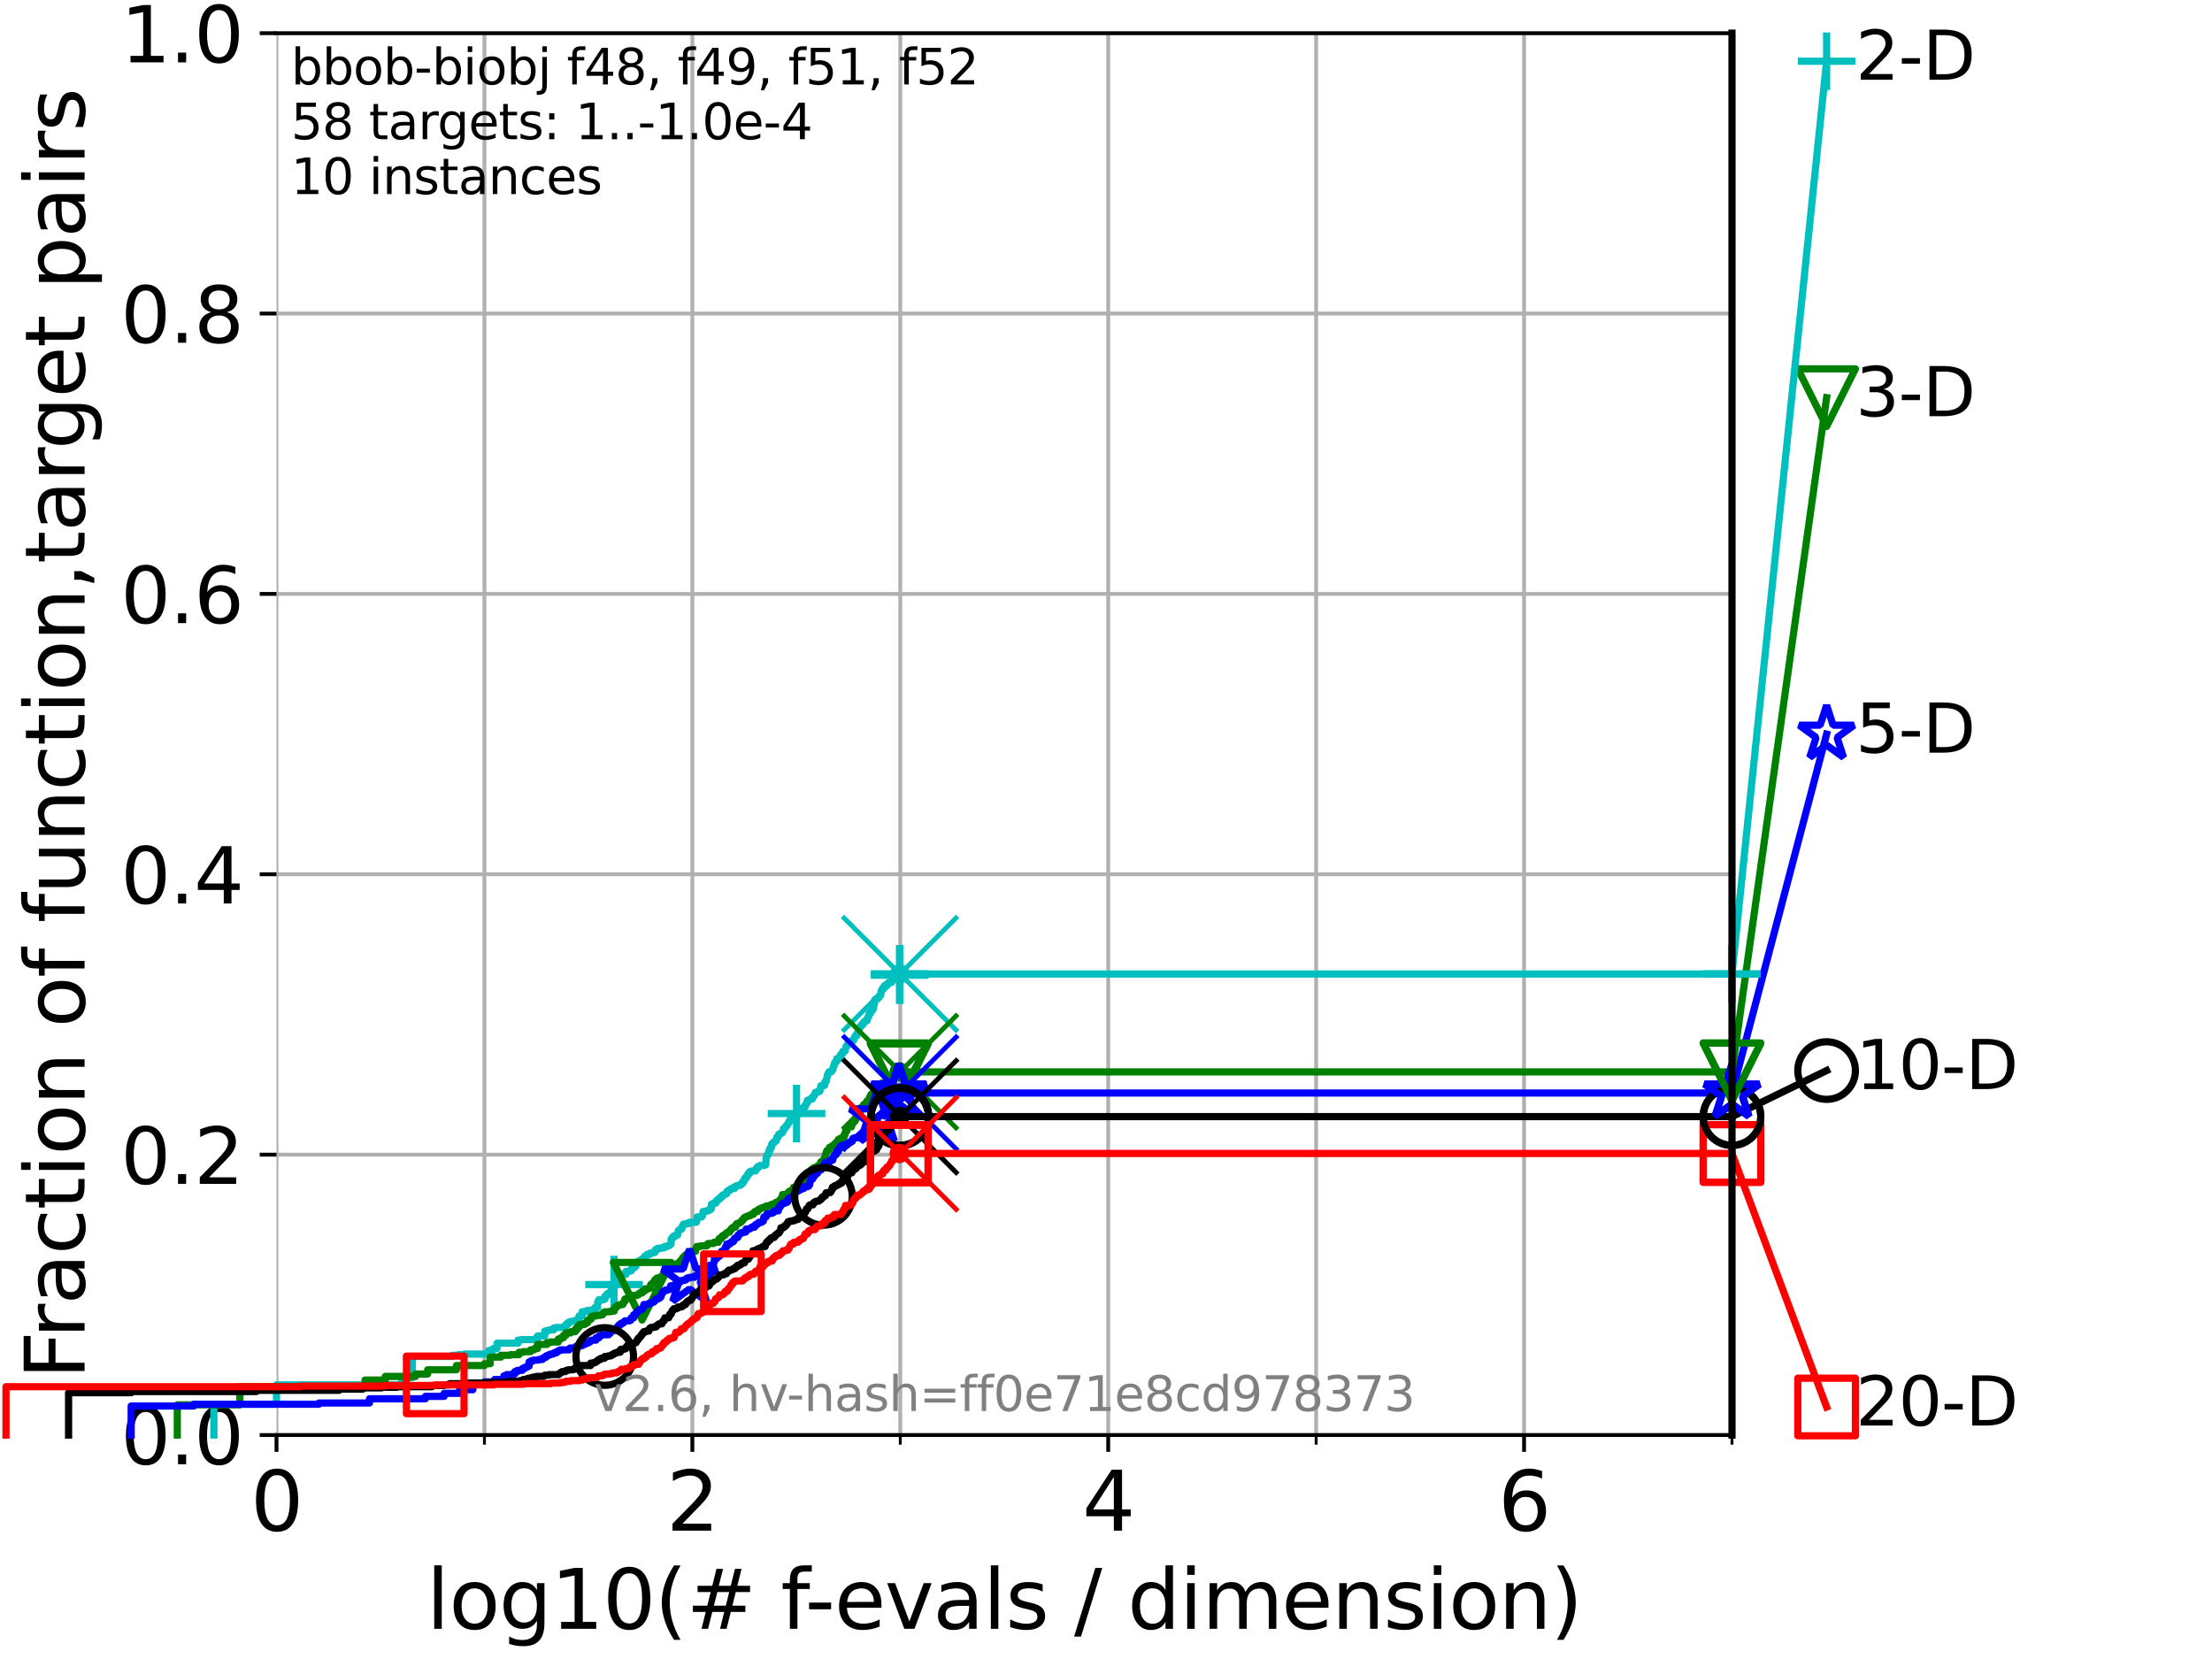 <?xml version="1.0" encoding="utf-8" standalone="no"?>
<!DOCTYPE svg PUBLIC "-//W3C//DTD SVG 1.1//EN"
  "http://www.w3.org/Graphics/SVG/1.1/DTD/svg11.dtd">
<svg xmlns:xlink="http://www.w3.org/1999/xlink" width="460.8pt" height="345.6pt" viewBox="0 0 460.8 345.6" xmlns="http://www.w3.org/2000/svg" version="1.1">
 <defs>
  <style type="text/css">*{stroke-linejoin: round; stroke-linecap: butt}</style>
 </defs>
 <g id="figure_1">
  <g id="patch_1">
   <path d="M 0 345.6 
L 460.8 345.6 
L 460.8 0 
L 0 0 
z
" style="fill: #ffffff"/>
  </g>
  <g id="axes_1">
   <g id="patch_2">
    <path d="M 57.6 298.944 
L 360.806 298.944 
L 360.806 6.912 
L 57.6 6.912 
z
" style="fill: #ffffff"/>
   </g>
   <g id="matplotlib.axis_1">
    <g id="xtick_1">
     <g id="line2d_1">
      <path d="M 57.6 298.944 
L 57.6 6.912 
" clip-path="url(#p8439f2b1a1)" style="fill: none; stroke: #b0b0b0; stroke-width: 0.8; stroke-linecap: square"/>
     </g>
     <g id="line2d_2">
      <defs>
       <path id="m80efc0d8fb" d="M 0 0 
L 0 3.5 
" style="stroke: #000000; stroke-width: 0.8"/>
      </defs>
      <g>
       <use xlink:href="#m80efc0d8fb" x="57.6" y="298.944" style="stroke: #000000; stroke-width: 0.8"/>
      </g>
     </g>
     <g id="text_1">
      <!-- 0 -->
      <g transform="translate(52.192 318.861) scale(0.17 -0.17)">
       <defs>
        <path id="DejaVuSans-30" d="M 2034 4250 
Q 1547 4250 1301 3770 
Q 1056 3291 1056 2328 
Q 1056 1369 1301 889 
Q 1547 409 2034 409 
Q 2525 409 2770 889 
Q 3016 1369 3016 2328 
Q 3016 3291 2770 3770 
Q 2525 4250 2034 4250 
z
M 2034 4750 
Q 2819 4750 3233 4129 
Q 3647 3509 3647 2328 
Q 3647 1150 3233 529 
Q 2819 -91 2034 -91 
Q 1250 -91 836 529 
Q 422 1150 422 2328 
Q 422 3509 836 4129 
Q 1250 4750 2034 4750 
z
" transform="scale(0.016)"/>
       </defs>
       <use xlink:href="#DejaVuSans-30"/>
      </g>
     </g>
    </g>
    <g id="xtick_2">
     <g id="line2d_3">
      <path d="M 144.23 298.944 
L 144.23 6.912 
" clip-path="url(#p8439f2b1a1)" style="fill: none; stroke: #b0b0b0; stroke-width: 0.8; stroke-linecap: square"/>
     </g>
     <g id="line2d_4">
      <g>
       <use xlink:href="#m80efc0d8fb" x="144.23" y="298.944" style="stroke: #000000; stroke-width: 0.8"/>
      </g>
     </g>
     <g id="text_2">
      <!-- 2 -->
      <g transform="translate(138.822 318.861) scale(0.17 -0.17)">
       <defs>
        <path id="DejaVuSans-32" d="M 1228 531 
L 3431 531 
L 3431 0 
L 469 0 
L 469 531 
Q 828 903 1448 1529 
Q 2069 2156 2228 2338 
Q 2531 2678 2651 2914 
Q 2772 3150 2772 3378 
Q 2772 3750 2511 3984 
Q 2250 4219 1831 4219 
Q 1534 4219 1204 4116 
Q 875 4013 500 3803 
L 500 4441 
Q 881 4594 1212 4672 
Q 1544 4750 1819 4750 
Q 2544 4750 2975 4387 
Q 3406 4025 3406 3419 
Q 3406 3131 3298 2873 
Q 3191 2616 2906 2266 
Q 2828 2175 2409 1742 
Q 1991 1309 1228 531 
z
" transform="scale(0.016)"/>
       </defs>
       <use xlink:href="#DejaVuSans-32"/>
      </g>
     </g>
    </g>
    <g id="xtick_3">
     <g id="line2d_5">
      <path d="M 230.861 298.944 
L 230.861 6.912 
" clip-path="url(#p8439f2b1a1)" style="fill: none; stroke: #b0b0b0; stroke-width: 0.8; stroke-linecap: square"/>
     </g>
     <g id="line2d_6">
      <g>
       <use xlink:href="#m80efc0d8fb" x="230.861" y="298.944" style="stroke: #000000; stroke-width: 0.8"/>
      </g>
     </g>
     <g id="text_3">
      <!-- 4 -->
      <g transform="translate(225.453 318.861) scale(0.17 -0.17)">
       <defs>
        <path id="DejaVuSans-34" d="M 2419 4116 
L 825 1625 
L 2419 1625 
L 2419 4116 
z
M 2253 4666 
L 3047 4666 
L 3047 1625 
L 3713 1625 
L 3713 1100 
L 3047 1100 
L 3047 0 
L 2419 0 
L 2419 1100 
L 313 1100 
L 313 1709 
L 2253 4666 
z
" transform="scale(0.016)"/>
       </defs>
       <use xlink:href="#DejaVuSans-34"/>
      </g>
     </g>
    </g>
    <g id="xtick_4">
     <g id="line2d_7">
      <path d="M 317.491 298.944 
L 317.491 6.912 
" clip-path="url(#p8439f2b1a1)" style="fill: none; stroke: #b0b0b0; stroke-width: 0.8; stroke-linecap: square"/>
     </g>
     <g id="line2d_8">
      <g>
       <use xlink:href="#m80efc0d8fb" x="317.491" y="298.944" style="stroke: #000000; stroke-width: 0.8"/>
      </g>
     </g>
     <g id="text_4">
      <!-- 6 -->
      <g transform="translate(312.083 318.861) scale(0.17 -0.17)">
       <defs>
        <path id="DejaVuSans-36" d="M 2113 2584 
Q 1688 2584 1439 2293 
Q 1191 2003 1191 1497 
Q 1191 994 1439 701 
Q 1688 409 2113 409 
Q 2538 409 2786 701 
Q 3034 994 3034 1497 
Q 3034 2003 2786 2293 
Q 2538 2584 2113 2584 
z
M 3366 4563 
L 3366 3988 
Q 3128 4100 2886 4159 
Q 2644 4219 2406 4219 
Q 1781 4219 1451 3797 
Q 1122 3375 1075 2522 
Q 1259 2794 1537 2939 
Q 1816 3084 2150 3084 
Q 2853 3084 3261 2657 
Q 3669 2231 3669 1497 
Q 3669 778 3244 343 
Q 2819 -91 2113 -91 
Q 1303 -91 875 529 
Q 447 1150 447 2328 
Q 447 3434 972 4092 
Q 1497 4750 2381 4750 
Q 2619 4750 2861 4703 
Q 3103 4656 3366 4563 
z
" transform="scale(0.016)"/>
       </defs>
       <use xlink:href="#DejaVuSans-36"/>
      </g>
     </g>
    </g>
    <g id="xtick_5">
     <g id="line2d_9">
      <path d="M 100.915 298.944 
L 100.915 6.912 
" clip-path="url(#p8439f2b1a1)" style="fill: none; stroke: #b0b0b0; stroke-width: 0.8; stroke-linecap: square"/>
     </g>
     <g id="line2d_10">
      <defs>
       <path id="m1dea733a7b" d="M 0 0 
L 0 2 
" style="stroke: #000000; stroke-width: 0.6"/>
      </defs>
      <g>
       <use xlink:href="#m1dea733a7b" x="100.915" y="298.944" style="stroke: #000000; stroke-width: 0.6"/>
      </g>
     </g>
    </g>
    <g id="xtick_6">
     <g id="line2d_11">
      <path d="M 187.546 298.944 
L 187.546 6.912 
" clip-path="url(#p8439f2b1a1)" style="fill: none; stroke: #b0b0b0; stroke-width: 0.8; stroke-linecap: square"/>
     </g>
     <g id="line2d_12">
      <g>
       <use xlink:href="#m1dea733a7b" x="187.546" y="298.944" style="stroke: #000000; stroke-width: 0.6"/>
      </g>
     </g>
    </g>
    <g id="xtick_7">
     <g id="line2d_13">
      <path d="M 274.176 298.944 
L 274.176 6.912 
" clip-path="url(#p8439f2b1a1)" style="fill: none; stroke: #b0b0b0; stroke-width: 0.8; stroke-linecap: square"/>
     </g>
     <g id="line2d_14">
      <g>
       <use xlink:href="#m1dea733a7b" x="274.176" y="298.944" style="stroke: #000000; stroke-width: 0.6"/>
      </g>
     </g>
    </g>
    <g id="xtick_8">
     <g id="line2d_15">
      <path d="M 360.806 298.944 
L 360.806 6.912 
" clip-path="url(#p8439f2b1a1)" style="fill: none; stroke: #b0b0b0; stroke-width: 0.8; stroke-linecap: square"/>
     </g>
     <g id="line2d_16">
      <g>
       <use xlink:href="#m1dea733a7b" x="360.806" y="298.944" style="stroke: #000000; stroke-width: 0.6"/>
      </g>
     </g>
    </g>
    <g id="text_5">
     <!-- log10(# f-evals / dimension) -->
     <g transform="translate(88.823 339.314) scale(0.17 -0.17)">
      <defs>
       <path id="DejaVuSans-6c" d="M 603 4863 
L 1178 4863 
L 1178 0 
L 603 0 
L 603 4863 
z
" transform="scale(0.016)"/>
       <path id="DejaVuSans-6f" d="M 1959 3097 
Q 1497 3097 1228 2736 
Q 959 2375 959 1747 
Q 959 1119 1226 758 
Q 1494 397 1959 397 
Q 2419 397 2687 759 
Q 2956 1122 2956 1747 
Q 2956 2369 2687 2733 
Q 2419 3097 1959 3097 
z
M 1959 3584 
Q 2709 3584 3137 3096 
Q 3566 2609 3566 1747 
Q 3566 888 3137 398 
Q 2709 -91 1959 -91 
Q 1206 -91 779 398 
Q 353 888 353 1747 
Q 353 2609 779 3096 
Q 1206 3584 1959 3584 
z
" transform="scale(0.016)"/>
       <path id="DejaVuSans-67" d="M 2906 1791 
Q 2906 2416 2648 2759 
Q 2391 3103 1925 3103 
Q 1463 3103 1205 2759 
Q 947 2416 947 1791 
Q 947 1169 1205 825 
Q 1463 481 1925 481 
Q 2391 481 2648 825 
Q 2906 1169 2906 1791 
z
M 3481 434 
Q 3481 -459 3084 -895 
Q 2688 -1331 1869 -1331 
Q 1566 -1331 1297 -1286 
Q 1028 -1241 775 -1147 
L 775 -588 
Q 1028 -725 1275 -790 
Q 1522 -856 1778 -856 
Q 2344 -856 2625 -561 
Q 2906 -266 2906 331 
L 2906 616 
Q 2728 306 2450 153 
Q 2172 0 1784 0 
Q 1141 0 747 490 
Q 353 981 353 1791 
Q 353 2603 747 3093 
Q 1141 3584 1784 3584 
Q 2172 3584 2450 3431 
Q 2728 3278 2906 2969 
L 2906 3500 
L 3481 3500 
L 3481 434 
z
" transform="scale(0.016)"/>
       <path id="DejaVuSans-31" d="M 794 531 
L 1825 531 
L 1825 4091 
L 703 3866 
L 703 4441 
L 1819 4666 
L 2450 4666 
L 2450 531 
L 3481 531 
L 3481 0 
L 794 0 
L 794 531 
z
" transform="scale(0.016)"/>
       <path id="DejaVuSans-28" d="M 1984 4856 
Q 1566 4138 1362 3434 
Q 1159 2731 1159 2009 
Q 1159 1288 1364 580 
Q 1569 -128 1984 -844 
L 1484 -844 
Q 1016 -109 783 600 
Q 550 1309 550 2009 
Q 550 2706 781 3412 
Q 1013 4119 1484 4856 
L 1984 4856 
z
" transform="scale(0.016)"/>
       <path id="DejaVuSans-23" d="M 3272 2816 
L 2363 2816 
L 2100 1772 
L 3016 1772 
L 3272 2816 
z
M 2803 4594 
L 2478 3297 
L 3391 3297 
L 3719 4594 
L 4219 4594 
L 3897 3297 
L 4872 3297 
L 4872 2816 
L 3775 2816 
L 3519 1772 
L 4513 1772 
L 4513 1294 
L 3397 1294 
L 3072 0 
L 2572 0 
L 2894 1294 
L 1978 1294 
L 1656 0 
L 1153 0 
L 1478 1294 
L 494 1294 
L 494 1772 
L 1594 1772 
L 1856 2816 
L 850 2816 
L 850 3297 
L 1978 3297 
L 2297 4594 
L 2803 4594 
z
" transform="scale(0.016)"/>
       <path id="DejaVuSans-20" transform="scale(0.016)"/>
       <path id="DejaVuSans-66" d="M 2375 4863 
L 2375 4384 
L 1825 4384 
Q 1516 4384 1395 4259 
Q 1275 4134 1275 3809 
L 1275 3500 
L 2222 3500 
L 2222 3053 
L 1275 3053 
L 1275 0 
L 697 0 
L 697 3053 
L 147 3053 
L 147 3500 
L 697 3500 
L 697 3744 
Q 697 4328 969 4595 
Q 1241 4863 1831 4863 
L 2375 4863 
z
" transform="scale(0.016)"/>
       <path id="DejaVuSans-2d" d="M 313 2009 
L 1997 2009 
L 1997 1497 
L 313 1497 
L 313 2009 
z
" transform="scale(0.016)"/>
       <path id="DejaVuSans-65" d="M 3597 1894 
L 3597 1613 
L 953 1613 
Q 991 1019 1311 708 
Q 1631 397 2203 397 
Q 2534 397 2845 478 
Q 3156 559 3463 722 
L 3463 178 
Q 3153 47 2828 -22 
Q 2503 -91 2169 -91 
Q 1331 -91 842 396 
Q 353 884 353 1716 
Q 353 2575 817 3079 
Q 1281 3584 2069 3584 
Q 2775 3584 3186 3129 
Q 3597 2675 3597 1894 
z
M 3022 2063 
Q 3016 2534 2758 2815 
Q 2500 3097 2075 3097 
Q 1594 3097 1305 2825 
Q 1016 2553 972 2059 
L 3022 2063 
z
" transform="scale(0.016)"/>
       <path id="DejaVuSans-76" d="M 191 3500 
L 800 3500 
L 1894 563 
L 2988 3500 
L 3597 3500 
L 2284 0 
L 1503 0 
L 191 3500 
z
" transform="scale(0.016)"/>
       <path id="DejaVuSans-61" d="M 2194 1759 
Q 1497 1759 1228 1600 
Q 959 1441 959 1056 
Q 959 750 1161 570 
Q 1363 391 1709 391 
Q 2188 391 2477 730 
Q 2766 1069 2766 1631 
L 2766 1759 
L 2194 1759 
z
M 3341 1997 
L 3341 0 
L 2766 0 
L 2766 531 
Q 2569 213 2275 61 
Q 1981 -91 1556 -91 
Q 1019 -91 701 211 
Q 384 513 384 1019 
Q 384 1609 779 1909 
Q 1175 2209 1959 2209 
L 2766 2209 
L 2766 2266 
Q 2766 2663 2505 2880 
Q 2244 3097 1772 3097 
Q 1472 3097 1187 3025 
Q 903 2953 641 2809 
L 641 3341 
Q 956 3463 1253 3523 
Q 1550 3584 1831 3584 
Q 2591 3584 2966 3190 
Q 3341 2797 3341 1997 
z
" transform="scale(0.016)"/>
       <path id="DejaVuSans-73" d="M 2834 3397 
L 2834 2853 
Q 2591 2978 2328 3040 
Q 2066 3103 1784 3103 
Q 1356 3103 1142 2972 
Q 928 2841 928 2578 
Q 928 2378 1081 2264 
Q 1234 2150 1697 2047 
L 1894 2003 
Q 2506 1872 2764 1633 
Q 3022 1394 3022 966 
Q 3022 478 2636 193 
Q 2250 -91 1575 -91 
Q 1294 -91 989 -36 
Q 684 19 347 128 
L 347 722 
Q 666 556 975 473 
Q 1284 391 1588 391 
Q 1994 391 2212 530 
Q 2431 669 2431 922 
Q 2431 1156 2273 1281 
Q 2116 1406 1581 1522 
L 1381 1569 
Q 847 1681 609 1914 
Q 372 2147 372 2553 
Q 372 3047 722 3315 
Q 1072 3584 1716 3584 
Q 2034 3584 2315 3537 
Q 2597 3491 2834 3397 
z
" transform="scale(0.016)"/>
       <path id="DejaVuSans-2f" d="M 1625 4666 
L 2156 4666 
L 531 -594 
L 0 -594 
L 1625 4666 
z
" transform="scale(0.016)"/>
       <path id="DejaVuSans-64" d="M 2906 2969 
L 2906 4863 
L 3481 4863 
L 3481 0 
L 2906 0 
L 2906 525 
Q 2725 213 2448 61 
Q 2172 -91 1784 -91 
Q 1150 -91 751 415 
Q 353 922 353 1747 
Q 353 2572 751 3078 
Q 1150 3584 1784 3584 
Q 2172 3584 2448 3432 
Q 2725 3281 2906 2969 
z
M 947 1747 
Q 947 1113 1208 752 
Q 1469 391 1925 391 
Q 2381 391 2643 752 
Q 2906 1113 2906 1747 
Q 2906 2381 2643 2742 
Q 2381 3103 1925 3103 
Q 1469 3103 1208 2742 
Q 947 2381 947 1747 
z
" transform="scale(0.016)"/>
       <path id="DejaVuSans-69" d="M 603 3500 
L 1178 3500 
L 1178 0 
L 603 0 
L 603 3500 
z
M 603 4863 
L 1178 4863 
L 1178 4134 
L 603 4134 
L 603 4863 
z
" transform="scale(0.016)"/>
       <path id="DejaVuSans-6d" d="M 3328 2828 
Q 3544 3216 3844 3400 
Q 4144 3584 4550 3584 
Q 5097 3584 5394 3201 
Q 5691 2819 5691 2113 
L 5691 0 
L 5113 0 
L 5113 2094 
Q 5113 2597 4934 2840 
Q 4756 3084 4391 3084 
Q 3944 3084 3684 2787 
Q 3425 2491 3425 1978 
L 3425 0 
L 2847 0 
L 2847 2094 
Q 2847 2600 2669 2842 
Q 2491 3084 2119 3084 
Q 1678 3084 1418 2786 
Q 1159 2488 1159 1978 
L 1159 0 
L 581 0 
L 581 3500 
L 1159 3500 
L 1159 2956 
Q 1356 3278 1631 3431 
Q 1906 3584 2284 3584 
Q 2666 3584 2933 3390 
Q 3200 3197 3328 2828 
z
" transform="scale(0.016)"/>
       <path id="DejaVuSans-6e" d="M 3513 2113 
L 3513 0 
L 2938 0 
L 2938 2094 
Q 2938 2591 2744 2837 
Q 2550 3084 2163 3084 
Q 1697 3084 1428 2787 
Q 1159 2491 1159 1978 
L 1159 0 
L 581 0 
L 581 3500 
L 1159 3500 
L 1159 2956 
Q 1366 3272 1645 3428 
Q 1925 3584 2291 3584 
Q 2894 3584 3203 3211 
Q 3513 2838 3513 2113 
z
" transform="scale(0.016)"/>
       <path id="DejaVuSans-29" d="M 513 4856 
L 1013 4856 
Q 1481 4119 1714 3412 
Q 1947 2706 1947 2009 
Q 1947 1309 1714 600 
Q 1481 -109 1013 -844 
L 513 -844 
Q 928 -128 1133 580 
Q 1338 1288 1338 2009 
Q 1338 2731 1133 3434 
Q 928 4138 513 4856 
z
" transform="scale(0.016)"/>
      </defs>
      <use xlink:href="#DejaVuSans-6c"/>
      <use xlink:href="#DejaVuSans-6f" x="27.783"/>
      <use xlink:href="#DejaVuSans-67" x="88.965"/>
      <use xlink:href="#DejaVuSans-31" x="152.441"/>
      <use xlink:href="#DejaVuSans-30" x="216.064"/>
      <use xlink:href="#DejaVuSans-28" x="279.688"/>
      <use xlink:href="#DejaVuSans-23" x="318.701"/>
      <use xlink:href="#DejaVuSans-20" x="402.49"/>
      <use xlink:href="#DejaVuSans-66" x="434.277"/>
      <use xlink:href="#DejaVuSans-2d" x="463.982"/>
      <use xlink:href="#DejaVuSans-65" x="500.066"/>
      <use xlink:href="#DejaVuSans-76" x="561.59"/>
      <use xlink:href="#DejaVuSans-61" x="620.77"/>
      <use xlink:href="#DejaVuSans-6c" x="682.049"/>
      <use xlink:href="#DejaVuSans-73" x="709.832"/>
      <use xlink:href="#DejaVuSans-20" x="761.932"/>
      <use xlink:href="#DejaVuSans-2f" x="793.719"/>
      <use xlink:href="#DejaVuSans-20" x="827.41"/>
      <use xlink:href="#DejaVuSans-64" x="859.197"/>
      <use xlink:href="#DejaVuSans-69" x="922.674"/>
      <use xlink:href="#DejaVuSans-6d" x="950.457"/>
      <use xlink:href="#DejaVuSans-65" x="1047.869"/>
      <use xlink:href="#DejaVuSans-6e" x="1109.393"/>
      <use xlink:href="#DejaVuSans-73" x="1172.771"/>
      <use xlink:href="#DejaVuSans-69" x="1224.871"/>
      <use xlink:href="#DejaVuSans-6f" x="1252.654"/>
      <use xlink:href="#DejaVuSans-6e" x="1313.836"/>
      <use xlink:href="#DejaVuSans-29" x="1377.215"/>
     </g>
    </g>
   </g>
   <g id="matplotlib.axis_2">
    <g id="ytick_1">
     <g id="line2d_17">
      <path d="M 57.6 298.944 
L 360.806 298.944 
" clip-path="url(#p8439f2b1a1)" style="fill: none; stroke: #b0b0b0; stroke-width: 0.8; stroke-linecap: square"/>
     </g>
     <g id="line2d_18">
      <defs>
       <path id="mdfce2a4a18" d="M 0 0 
L -3.5 0 
" style="stroke: #000000; stroke-width: 0.8"/>
      </defs>
      <g>
       <use xlink:href="#mdfce2a4a18" x="57.6" y="298.944" style="stroke: #000000; stroke-width: 0.8"/>
      </g>
     </g>
     <g id="text_6">
      <!-- 0.0 -->
      <g transform="translate(25.155 305.023) scale(0.16 -0.16)">
       <defs>
        <path id="DejaVuSans-2e" d="M 684 794 
L 1344 794 
L 1344 0 
L 684 0 
L 684 794 
z
" transform="scale(0.016)"/>
       </defs>
       <use xlink:href="#DejaVuSans-30"/>
       <use xlink:href="#DejaVuSans-2e" x="63.623"/>
       <use xlink:href="#DejaVuSans-30" x="95.41"/>
      </g>
     </g>
    </g>
    <g id="ytick_2">
     <g id="line2d_19">
      <path d="M 57.6 240.538 
L 360.806 240.538 
" clip-path="url(#p8439f2b1a1)" style="fill: none; stroke: #b0b0b0; stroke-width: 0.8; stroke-linecap: square"/>
     </g>
     <g id="line2d_20">
      <g>
       <use xlink:href="#mdfce2a4a18" x="57.6" y="240.538" style="stroke: #000000; stroke-width: 0.8"/>
      </g>
     </g>
     <g id="text_7">
      <!-- 0.2 -->
      <g transform="translate(25.155 246.616) scale(0.16 -0.16)">
       <use xlink:href="#DejaVuSans-30"/>
       <use xlink:href="#DejaVuSans-2e" x="63.623"/>
       <use xlink:href="#DejaVuSans-32" x="95.41"/>
      </g>
     </g>
    </g>
    <g id="ytick_3">
     <g id="line2d_21">
      <path d="M 57.6 182.131 
L 360.806 182.131 
" clip-path="url(#p8439f2b1a1)" style="fill: none; stroke: #b0b0b0; stroke-width: 0.8; stroke-linecap: square"/>
     </g>
     <g id="line2d_22">
      <g>
       <use xlink:href="#mdfce2a4a18" x="57.6" y="182.131" style="stroke: #000000; stroke-width: 0.8"/>
      </g>
     </g>
     <g id="text_8">
      <!-- 0.4 -->
      <g transform="translate(25.155 188.21) scale(0.16 -0.16)">
       <use xlink:href="#DejaVuSans-30"/>
       <use xlink:href="#DejaVuSans-2e" x="63.623"/>
       <use xlink:href="#DejaVuSans-34" x="95.41"/>
      </g>
     </g>
    </g>
    <g id="ytick_4">
     <g id="line2d_23">
      <path d="M 57.6 123.725 
L 360.806 123.725 
" clip-path="url(#p8439f2b1a1)" style="fill: none; stroke: #b0b0b0; stroke-width: 0.8; stroke-linecap: square"/>
     </g>
     <g id="line2d_24">
      <g>
       <use xlink:href="#mdfce2a4a18" x="57.6" y="123.725" style="stroke: #000000; stroke-width: 0.8"/>
      </g>
     </g>
     <g id="text_9">
      <!-- 0.6 -->
      <g transform="translate(25.155 129.804) scale(0.16 -0.16)">
       <use xlink:href="#DejaVuSans-30"/>
       <use xlink:href="#DejaVuSans-2e" x="63.623"/>
       <use xlink:href="#DejaVuSans-36" x="95.41"/>
      </g>
     </g>
    </g>
    <g id="ytick_5">
     <g id="line2d_25">
      <path d="M 57.6 65.318 
L 360.806 65.318 
" clip-path="url(#p8439f2b1a1)" style="fill: none; stroke: #b0b0b0; stroke-width: 0.8; stroke-linecap: square"/>
     </g>
     <g id="line2d_26">
      <g>
       <use xlink:href="#mdfce2a4a18" x="57.6" y="65.318" style="stroke: #000000; stroke-width: 0.8"/>
      </g>
     </g>
     <g id="text_10">
      <!-- 0.8 -->
      <g transform="translate(25.155 71.397) scale(0.16 -0.16)">
       <defs>
        <path id="DejaVuSans-38" d="M 2034 2216 
Q 1584 2216 1326 1975 
Q 1069 1734 1069 1313 
Q 1069 891 1326 650 
Q 1584 409 2034 409 
Q 2484 409 2743 651 
Q 3003 894 3003 1313 
Q 3003 1734 2745 1975 
Q 2488 2216 2034 2216 
z
M 1403 2484 
Q 997 2584 770 2862 
Q 544 3141 544 3541 
Q 544 4100 942 4425 
Q 1341 4750 2034 4750 
Q 2731 4750 3128 4425 
Q 3525 4100 3525 3541 
Q 3525 3141 3298 2862 
Q 3072 2584 2669 2484 
Q 3125 2378 3379 2068 
Q 3634 1759 3634 1313 
Q 3634 634 3220 271 
Q 2806 -91 2034 -91 
Q 1263 -91 848 271 
Q 434 634 434 1313 
Q 434 1759 690 2068 
Q 947 2378 1403 2484 
z
M 1172 3481 
Q 1172 3119 1398 2916 
Q 1625 2713 2034 2713 
Q 2441 2713 2670 2916 
Q 2900 3119 2900 3481 
Q 2900 3844 2670 4047 
Q 2441 4250 2034 4250 
Q 1625 4250 1398 4047 
Q 1172 3844 1172 3481 
z
" transform="scale(0.016)"/>
       </defs>
       <use xlink:href="#DejaVuSans-30"/>
       <use xlink:href="#DejaVuSans-2e" x="63.623"/>
       <use xlink:href="#DejaVuSans-38" x="95.41"/>
      </g>
     </g>
    </g>
    <g id="ytick_6">
     <g id="line2d_27">
      <path d="M 57.6 6.912 
L 360.806 6.912 
" clip-path="url(#p8439f2b1a1)" style="fill: none; stroke: #b0b0b0; stroke-width: 0.8; stroke-linecap: square"/>
     </g>
     <g id="line2d_28">
      <g>
       <use xlink:href="#mdfce2a4a18" x="57.6" y="6.912" style="stroke: #000000; stroke-width: 0.8"/>
      </g>
     </g>
     <g id="text_11">
      <!-- 1.0 -->
      <g transform="translate(25.155 12.991) scale(0.16 -0.16)">
       <use xlink:href="#DejaVuSans-31"/>
       <use xlink:href="#DejaVuSans-2e" x="63.623"/>
       <use xlink:href="#DejaVuSans-30" x="95.41"/>
      </g>
     </g>
    </g>
    <g id="text_12">
     <!-- Fraction of function,target pairs -->
     <g transform="translate(17.62 287.313) rotate(-90) scale(0.17 -0.17)">
      <defs>
       <path id="DejaVuSans-46" d="M 628 4666 
L 3309 4666 
L 3309 4134 
L 1259 4134 
L 1259 2759 
L 3109 2759 
L 3109 2228 
L 1259 2228 
L 1259 0 
L 628 0 
L 628 4666 
z
" transform="scale(0.016)"/>
       <path id="DejaVuSans-72" d="M 2631 2963 
Q 2534 3019 2420 3045 
Q 2306 3072 2169 3072 
Q 1681 3072 1420 2755 
Q 1159 2438 1159 1844 
L 1159 0 
L 581 0 
L 581 3500 
L 1159 3500 
L 1159 2956 
Q 1341 3275 1631 3429 
Q 1922 3584 2338 3584 
Q 2397 3584 2469 3576 
Q 2541 3569 2628 3553 
L 2631 2963 
z
" transform="scale(0.016)"/>
       <path id="DejaVuSans-63" d="M 3122 3366 
L 3122 2828 
Q 2878 2963 2633 3030 
Q 2388 3097 2138 3097 
Q 1578 3097 1268 2742 
Q 959 2388 959 1747 
Q 959 1106 1268 751 
Q 1578 397 2138 397 
Q 2388 397 2633 464 
Q 2878 531 3122 666 
L 3122 134 
Q 2881 22 2623 -34 
Q 2366 -91 2075 -91 
Q 1284 -91 818 406 
Q 353 903 353 1747 
Q 353 2603 823 3093 
Q 1294 3584 2113 3584 
Q 2378 3584 2631 3529 
Q 2884 3475 3122 3366 
z
" transform="scale(0.016)"/>
       <path id="DejaVuSans-74" d="M 1172 4494 
L 1172 3500 
L 2356 3500 
L 2356 3053 
L 1172 3053 
L 1172 1153 
Q 1172 725 1289 603 
Q 1406 481 1766 481 
L 2356 481 
L 2356 0 
L 1766 0 
Q 1100 0 847 248 
Q 594 497 594 1153 
L 594 3053 
L 172 3053 
L 172 3500 
L 594 3500 
L 594 4494 
L 1172 4494 
z
" transform="scale(0.016)"/>
       <path id="DejaVuSans-75" d="M 544 1381 
L 544 3500 
L 1119 3500 
L 1119 1403 
Q 1119 906 1312 657 
Q 1506 409 1894 409 
Q 2359 409 2629 706 
Q 2900 1003 2900 1516 
L 2900 3500 
L 3475 3500 
L 3475 0 
L 2900 0 
L 2900 538 
Q 2691 219 2414 64 
Q 2138 -91 1772 -91 
Q 1169 -91 856 284 
Q 544 659 544 1381 
z
M 1991 3584 
L 1991 3584 
z
" transform="scale(0.016)"/>
       <path id="DejaVuSans-2c" d="M 750 794 
L 1409 794 
L 1409 256 
L 897 -744 
L 494 -744 
L 750 256 
L 750 794 
z
" transform="scale(0.016)"/>
       <path id="DejaVuSans-70" d="M 1159 525 
L 1159 -1331 
L 581 -1331 
L 581 3500 
L 1159 3500 
L 1159 2969 
Q 1341 3281 1617 3432 
Q 1894 3584 2278 3584 
Q 2916 3584 3314 3078 
Q 3713 2572 3713 1747 
Q 3713 922 3314 415 
Q 2916 -91 2278 -91 
Q 1894 -91 1617 61 
Q 1341 213 1159 525 
z
M 3116 1747 
Q 3116 2381 2855 2742 
Q 2594 3103 2138 3103 
Q 1681 3103 1420 2742 
Q 1159 2381 1159 1747 
Q 1159 1113 1420 752 
Q 1681 391 2138 391 
Q 2594 391 2855 752 
Q 3116 1113 3116 1747 
z
" transform="scale(0.016)"/>
      </defs>
      <use xlink:href="#DejaVuSans-46"/>
      <use xlink:href="#DejaVuSans-72" x="50.27"/>
      <use xlink:href="#DejaVuSans-61" x="91.383"/>
      <use xlink:href="#DejaVuSans-63" x="152.662"/>
      <use xlink:href="#DejaVuSans-74" x="207.643"/>
      <use xlink:href="#DejaVuSans-69" x="246.852"/>
      <use xlink:href="#DejaVuSans-6f" x="274.635"/>
      <use xlink:href="#DejaVuSans-6e" x="335.816"/>
      <use xlink:href="#DejaVuSans-20" x="399.195"/>
      <use xlink:href="#DejaVuSans-6f" x="430.982"/>
      <use xlink:href="#DejaVuSans-66" x="492.164"/>
      <use xlink:href="#DejaVuSans-20" x="527.369"/>
      <use xlink:href="#DejaVuSans-66" x="559.156"/>
      <use xlink:href="#DejaVuSans-75" x="594.361"/>
      <use xlink:href="#DejaVuSans-6e" x="657.74"/>
      <use xlink:href="#DejaVuSans-63" x="721.119"/>
      <use xlink:href="#DejaVuSans-74" x="776.1"/>
      <use xlink:href="#DejaVuSans-69" x="815.309"/>
      <use xlink:href="#DejaVuSans-6f" x="843.092"/>
      <use xlink:href="#DejaVuSans-6e" x="904.273"/>
      <use xlink:href="#DejaVuSans-2c" x="967.652"/>
      <use xlink:href="#DejaVuSans-74" x="999.439"/>
      <use xlink:href="#DejaVuSans-61" x="1038.648"/>
      <use xlink:href="#DejaVuSans-72" x="1099.928"/>
      <use xlink:href="#DejaVuSans-67" x="1139.291"/>
      <use xlink:href="#DejaVuSans-65" x="1202.768"/>
      <use xlink:href="#DejaVuSans-74" x="1264.291"/>
      <use xlink:href="#DejaVuSans-20" x="1303.5"/>
      <use xlink:href="#DejaVuSans-70" x="1335.287"/>
      <use xlink:href="#DejaVuSans-61" x="1398.764"/>
      <use xlink:href="#DejaVuSans-69" x="1460.043"/>
      <use xlink:href="#DejaVuSans-72" x="1487.826"/>
      <use xlink:href="#DejaVuSans-73" x="1528.939"/>
     </g>
    </g>
   </g>
   <g id="line2d_29">
    <defs>
     <path id="m3dcd5231ca" d="M 0 1.5 
C 0.398 1.5 0.779 1.342 1.061 1.061 
C 1.342 0.779 1.5 0.398 1.5 0 
C 1.5 -0.398 1.342 -0.779 1.061 -1.061 
C 0.779 -1.342 0.398 -1.5 0 -1.5 
C -0.398 -1.5 -0.779 -1.342 -1.061 -1.061 
C -1.342 -0.779 -1.5 -0.398 -1.5 0 
C -1.5 0.398 -1.342 0.779 -1.061 1.061 
C -0.779 1.342 -0.398 1.5 0 1.5 
z
" style="stroke: #00bfbf"/>
    </defs>
    <g>
     <use xlink:href="#m3dcd5231ca" x="187.432" y="202.901" style="fill: #00bfbf; stroke: #00bfbf"/>
     <use xlink:href="#m3dcd5231ca" x="187.432" y="202.901" style="fill: #00bfbf; stroke: #00bfbf"/>
    </g>
   </g>
   <g id="line2d_30">
    <path d="M 44.561 298.944 
L 44.561 292.524 
L 57.6 292.524 
L 57.6 288.496 
L 83.678 288.496 
L 83.678 286.986 
L 85.894 286.986 
L 85.894 282.58 
L 94.206 282.58 
L 94.206 282.328 
L 95.503 282.328 
L 95.503 282.203 
L 96.718 282.203 
L 96.718 282.077 
L 101.833 282.077 
L 101.833 281.321 
L 102.708 281.321 
L 102.708 280.944 
L 103.544 280.944 
L 103.544 279.811 
L 107.905 279.811 
L 107.905 279.181 
L 108.543 279.181 
L 108.543 279.056 
L 111.442 279.056 
L 111.442 278.93 
L 111.972 278.93 
L 111.972 278.3 
L 113.478 278.3 
L 113.478 277.293 
L 113.954 277.293 
L 113.954 277.167 
L 114.419 277.167 
L 114.419 277.042 
L 115.315 277.042 
L 115.315 276.664 
L 115.747 276.664 
L 115.747 276.538 
L 117.384 276.538 
L 117.384 276.412 
L 117.772 276.412 
L 117.772 276.035 
L 118.152 276.035 
L 118.152 275.657 
L 118.525 275.657 
L 118.525 275.405 
L 118.89 275.405 
L 118.89 275.279 
L 119.6 275.279 
L 119.6 275.153 
L 119.945 275.153 
L 119.945 275.028 
L 120.617 275.028 
L 120.617 274.146 
L 121.266 274.146 
L 121.266 273.265 
L 122.199 273.265 
L 122.199 273.014 
L 123.088 273.014 
L 123.088 272.888 
L 123.936 272.888 
L 123.936 272.384 
L 124.482 272.384 
L 124.482 271.251 
L 124.748 271.251 
L 124.748 270.748 
L 125.779 270.748 
L 125.779 270.622 
L 126.029 270.622 
L 126.029 269.993 
L 126.275 269.993 
L 126.275 269.867 
L 126.517 269.867 
L 126.517 269.489 
L 126.994 269.489 
L 126.994 269.363 
L 127.227 269.363 
L 127.227 268.86 
L 127.458 268.86 
L 127.458 268.356 
L 127.686 268.356 
L 127.686 267.853 
L 127.911 267.853 
L 127.911 267.601 
L 128.134 267.601 
L 128.134 266.972 
L 128.354 266.972 
L 128.354 266.342 
L 128.571 266.342 
L 128.571 266.09 
L 129.209 266.09 
L 129.209 265.965 
L 129.417 265.965 
L 129.417 265.713 
L 129.623 265.713 
L 129.623 265.587 
L 129.826 265.587 
L 129.826 265.461 
L 130.423 265.461 
L 130.423 264.832 
L 131.191 264.832 
L 131.191 264.706 
L 131.564 264.706 
L 131.564 264.202 
L 131.929 264.202 
L 131.929 264.076 
L 132.109 264.076 
L 132.109 263.951 
L 132.287 263.951 
L 132.287 263.825 
L 132.464 263.825 
L 132.464 263.321 
L 132.639 263.321 
L 132.639 262.944 
L 132.812 262.944 
L 132.812 262.818 
L 132.984 262.818 
L 132.984 262.692 
L 133.49 262.692 
L 133.49 262.566 
L 133.656 262.566 
L 133.656 262.314 
L 134.145 262.314 
L 134.145 262.062 
L 134.305 262.062 
L 134.305 261.685 
L 134.621 261.685 
L 134.621 261.559 
L 134.777 261.559 
L 134.777 261.307 
L 135.389 261.307 
L 135.389 261.055 
L 135.835 261.055 
L 135.835 260.929 
L 136.414 260.929 
L 136.414 260.678 
L 136.556 260.678 
L 136.556 260.3 
L 136.975 260.3 
L 136.975 260.048 
L 137.788 260.048 
L 137.788 259.922 
L 138.439 259.922 
L 138.439 259.671 
L 138.944 259.671 
L 138.944 259.545 
L 139.314 259.545 
L 139.314 259.419 
L 139.556 259.419 
L 139.556 259.293 
L 139.677 259.293 
L 139.677 259.167 
L 139.796 259.167 
L 139.796 258.16 
L 140.033 258.16 
L 140.033 257.783 
L 140.266 257.783 
L 140.266 257.531 
L 140.725 257.531 
L 140.725 257.279 
L 141.173 257.279 
L 141.283 256.398 
L 141.393 256.398 
L 141.393 256.272 
L 141.611 256.272 
L 141.718 256.02 
L 142.038 256.02 
L 142.144 255.391 
L 142.353 255.391 
L 142.353 255.013 
L 142.865 255.013 
L 142.865 254.887 
L 143.56 254.887 
L 143.56 254.636 
L 145.058 254.636 
L 145.058 254.132 
L 145.238 254.132 
L 145.238 253.503 
L 146.194 253.503 
L 146.194 253.251 
L 146.362 253.251 
L 146.446 252.37 
L 147.103 252.37 
L 147.103 252.244 
L 147.582 252.244 
L 147.66 251.992 
L 148.048 251.992 
L 148.048 251.741 
L 148.201 251.741 
L 148.201 250.859 
L 148.652 250.859 
L 148.652 250.608 
L 149.166 250.608 
L 149.238 250.104 
L 149.524 250.104 
L 149.524 249.852 
L 149.736 249.852 
L 149.736 249.727 
L 150.015 249.727 
L 150.084 249.349 
L 150.425 249.349 
L 150.493 248.971 
L 150.827 248.971 
L 150.827 248.845 
L 151.024 248.845 
L 151.024 248.72 
L 151.349 248.72 
L 151.414 248.216 
L 151.542 248.216 
L 151.542 248.09 
L 151.732 248.09 
L 151.732 247.964 
L 152.107 247.964 
L 152.107 247.713 
L 152.292 247.713 
L 152.292 247.587 
L 153.013 247.587 
L 153.013 247.209 
L 153.364 247.209 
L 153.364 247.083 
L 153.536 247.083 
L 153.536 246.957 
L 154.157 246.957 
L 154.268 246.706 
L 154.541 246.706 
L 154.596 246.328 
L 154.865 246.328 
L 154.865 245.95 
L 155.077 245.95 
L 155.077 245.573 
L 155.235 245.573 
L 155.235 245.321 
L 155.547 245.321 
L 155.547 245.069 
L 155.701 245.069 
L 155.803 244.566 
L 155.854 244.566 
L 155.854 244.44 
L 156.205 244.44 
L 156.205 244.062 
L 156.551 244.062 
L 156.551 243.936 
L 157.41 243.936 
L 157.503 243.433 
L 157.78 243.433 
L 157.78 243.055 
L 158.187 243.055 
L 158.232 242.803 
L 159.105 242.803 
L 159.105 242.677 
L 159.527 242.677 
L 159.61 241.167 
L 159.693 241.167 
L 159.734 240.789 
L 159.817 240.789 
L 159.899 240.412 
L 160.142 240.412 
L 160.183 239.656 
L 160.423 239.656 
L 160.423 239.153 
L 160.542 239.153 
L 160.542 239.027 
L 160.738 239.027 
L 160.738 238.398 
L 160.894 238.398 
L 160.894 238.146 
L 161.049 238.146 
L 161.049 238.02 
L 161.316 238.02 
L 161.316 237.768 
L 161.542 237.768 
L 161.542 237.642 
L 161.729 237.642 
L 161.84 236.887 
L 162.096 236.887 
L 162.205 236.51 
L 162.241 236.51 
L 162.241 236.258 
L 162.457 236.258 
L 162.457 236.132 
L 162.775 236.132 
L 162.775 236.006 
L 162.985 236.006 
L 162.985 235.754 
L 163.123 235.754 
L 163.192 235.125 
L 163.397 235.125 
L 163.397 234.999 
L 163.599 234.999 
L 163.599 234.747 
L 163.766 234.747 
L 163.766 234.496 
L 163.965 234.496 
L 164.064 234.118 
L 164.227 234.118 
L 164.324 233.614 
L 164.453 233.614 
L 164.453 233.489 
L 164.581 233.489 
L 164.581 233.237 
L 165.3 233.237 
L 165.3 232.859 
L 165.544 232.859 
L 165.574 232.482 
L 165.755 232.482 
L 165.755 232.356 
L 165.904 232.356 
L 165.993 231.726 
L 166.199 231.726 
L 166.199 231.6 
L 166.403 231.6 
L 166.403 231.475 
L 166.547 231.475 
L 166.633 231.097 
L 166.804 231.097 
L 166.804 230.971 
L 167.196 230.971 
L 167.307 230.719 
L 167.444 230.719 
L 167.444 230.593 
L 167.743 230.593 
L 167.797 230.09 
L 167.931 230.09 
L 168.037 229.712 
L 168.196 229.712 
L 168.196 229.209 
L 168.586 229.209 
L 168.586 229.083 
L 168.715 229.083 
L 168.715 228.957 
L 169.22 228.957 
L 169.294 228.454 
L 169.418 228.454 
L 169.418 228.328 
L 169.614 228.328 
L 169.712 227.95 
L 169.736 227.95 
L 169.736 227.824 
L 169.857 227.824 
L 169.857 227.572 
L 170.332 227.572 
L 170.332 227.321 
L 170.796 227.321 
L 170.888 226.817 
L 170.91 226.817 
L 170.979 226.188 
L 171.603 226.188 
L 171.603 226.062 
L 171.822 226.062 
L 171.843 225.307 
L 171.973 225.307 
L 171.973 225.181 
L 172.166 225.181 
L 172.272 224.3 
L 172.335 224.3 
L 172.356 223.922 
L 172.462 223.922 
L 172.566 223.544 
L 172.649 223.544 
L 172.649 223.293 
L 173.161 223.293 
L 173.161 223.167 
L 173.282 223.167 
L 173.282 222.915 
L 173.402 222.915 
L 173.402 222.789 
L 173.542 222.789 
L 173.601 222.286 
L 173.66 222.286 
L 173.66 222.034 
L 173.778 222.034 
L 173.817 221.53 
L 173.933 221.53 
L 173.933 221.279 
L 174.088 221.279 
L 174.088 221.153 
L 174.279 221.153 
L 174.336 220.523 
L 174.934 220.523 
L 174.989 219.894 
L 175.172 219.894 
L 175.172 219.642 
L 175.424 219.642 
L 175.424 219.516 
L 175.549 219.516 
L 175.567 219.013 
L 176.006 219.013 
L 176.006 218.761 
L 176.128 218.761 
L 176.231 218.006 
L 176.402 218.006 
L 176.402 217.88 
L 176.537 217.88 
L 176.605 217.376 
L 177.136 217.376 
L 177.217 217.125 
L 177.444 217.125 
L 177.444 216.747 
L 177.842 216.747 
L 177.952 216.244 
L 178.014 216.244 
L 178.108 215.866 
L 178.185 215.866 
L 178.185 215.74 
L 178.523 215.74 
L 178.523 215.237 
L 178.659 215.237 
L 178.659 215.111 
L 178.794 215.111 
L 178.869 214.23 
L 178.973 214.23 
L 178.973 214.104 
L 179.18 214.104 
L 179.224 213.726 
L 179.427 213.726 
L 179.427 213.474 
L 179.772 213.474 
L 179.843 212.971 
L 180.04 212.971 
L 180.04 212.845 
L 180.277 212.845 
L 180.277 212.593 
L 180.674 212.593 
L 180.728 211.964 
L 180.836 211.964 
L 180.836 211.838 
L 180.957 211.838 
L 181.05 211.083 
L 181.379 211.083 
L 181.483 210.579 
L 181.574 210.579 
L 181.574 210.453 
L 181.792 210.453 
L 181.894 210.076 
L 181.957 210.076 
L 182.008 209.32 
L 182.134 209.32 
L 182.196 208.439 
L 182.309 208.439 
L 182.309 208.188 
L 182.702 208.188 
L 182.702 207.936 
L 183.016 207.936 
L 183.016 207.684 
L 183.159 207.684 
L 183.159 207.432 
L 183.301 207.432 
L 183.301 207.306 
L 183.488 207.306 
L 183.558 206.425 
L 183.674 206.425 
L 183.755 206.048 
L 183.847 206.048 
L 183.893 205.796 
L 184.074 205.796 
L 184.074 205.67 
L 184.187 205.67 
L 184.277 205.292 
L 184.774 205.292 
L 184.839 204.915 
L 185.087 204.915 
L 185.087 204.663 
L 185.709 204.663 
L 185.709 204.537 
L 185.823 204.537 
L 185.926 203.908 
L 186.028 203.908 
L 186.028 203.656 
L 186.15 203.656 
L 186.15 203.53 
L 186.591 203.53 
L 186.62 203.278 
L 186.875 203.278 
L 186.875 203.152 
L 187.432 203.152 
L 187.432 202.901 
L 360.806 202.901 
L 360.806 202.901 
" style="fill: none; stroke: #00bfbf; stroke-width: 1.5; stroke-linecap: square"/>
   </g>
   <g id="line2d_31">
    <defs>
     <path id="ma519ca294c" d="M -6 0 
L 6 0 
M 0 6 
L 0 -6 
" style="stroke: #00bfbf; stroke-width: 1.5"/>
    </defs>
    <g>
     <use xlink:href="#ma519ca294c" x="127.911" y="267.601" style="fill-opacity: 0; stroke: #00bfbf; stroke-width: 1.5"/>
     <use xlink:href="#ma519ca294c" x="165.934" y="231.978" style="fill-opacity: 0; stroke: #00bfbf; stroke-width: 1.5"/>
     <use xlink:href="#ma519ca294c" x="187.432" y="203.152" style="fill-opacity: 0; stroke: #00bfbf; stroke-width: 1.5"/>
     <use xlink:href="#ma519ca294c" x="187.432" y="202.901" style="fill-opacity: 0; stroke: #00bfbf; stroke-width: 1.5"/>
     <use xlink:href="#ma519ca294c" x="187.432" y="202.901" style="fill-opacity: 0; stroke: #00bfbf; stroke-width: 1.5"/>
     <use xlink:href="#ma519ca294c" x="360.806" y="202.901" style="fill-opacity: 0; stroke: #00bfbf; stroke-width: 1.5"/>
    </g>
   </g>
   <g id="line2d_32">
    <path style="fill: none; stroke: #00bfbf; stroke-width: 1.5; stroke-linecap: square"/>
    <g/>
   </g>
   <g id="line2d_33">
    <path d="M 187.489 202.901 
" clip-path="url(#p8439f2b1a1)" style="fill: none; stroke: #00bfbf; stroke-width: 1.5; stroke-linecap: square"/>
    <defs>
     <path id="m6d06ec8e27" d="M -12 12 
L 12 -12 
M -12 -12 
L 12 12 
" style="stroke: #00bfbf"/>
    </defs>
    <g clip-path="url(#p8439f2b1a1)">
     <use xlink:href="#m6d06ec8e27" x="187.489" y="202.901" style="fill: #00bfbf; stroke: #00bfbf"/>
    </g>
   </g>
   <g id="line2d_34">
    <defs>
     <path id="m0fd39ed705" d="M 0 1.5 
C 0.398 1.5 0.779 1.342 1.061 1.061 
C 1.342 0.779 1.5 0.398 1.5 0 
C 1.5 -0.398 1.342 -0.779 1.061 -1.061 
C 0.779 -1.342 0.398 -1.5 0 -1.5 
C -0.398 -1.5 -0.779 -1.342 -1.061 -1.061 
C -1.342 -0.779 -1.5 -0.398 -1.5 0 
C -1.5 0.398 -1.342 0.779 -1.061 1.061 
C -0.779 1.342 -0.398 1.5 0 1.5 
z
" style="stroke: #008000"/>
    </defs>
    <g>
     <use xlink:href="#m0fd39ed705" x="187.331" y="223.293" style="fill: #008000; stroke: #008000"/>
     <use xlink:href="#m0fd39ed705" x="187.331" y="223.293" style="fill: #008000; stroke: #008000"/>
    </g>
   </g>
   <g id="line2d_35">
    <path d="M 36.933 298.944 
L 36.933 292.65 
L 49.973 292.65 
L 49.973 288.874 
L 76.051 288.874 
L 76.051 287.489 
L 80.249 287.489 
L 80.249 286.734 
L 86.578 286.734 
L 86.578 286.231 
L 89.09 286.231 
L 89.09 285.349 
L 95.081 285.349 
L 95.081 284.468 
L 100.915 284.468 
L 100.915 284.091 
L 102.129 284.091 
L 102.129 282.706 
L 104.345 282.706 
L 104.345 282.328 
L 106.327 282.328 
L 106.327 282.203 
L 108.12 282.203 
L 108.12 281.699 
L 108.956 281.699 
L 108.956 281.573 
L 110.525 281.573 
L 110.525 281.196 
L 111.262 281.196 
L 111.262 280.944 
L 111.972 280.944 
L 111.972 280.063 
L 113.954 280.063 
L 113.954 279.685 
L 114.571 279.685 
L 114.571 279.559 
L 116.309 279.559 
L 116.309 278.93 
L 116.854 278.93 
L 116.854 278.678 
L 117.384 278.678 
L 117.384 278.174 
L 117.9 278.174 
L 117.9 277.671 
L 118.89 277.671 
L 118.89 277.419 
L 119.831 277.419 
L 119.831 276.916 
L 120.284 276.916 
L 120.284 276.412 
L 120.727 276.412 
L 120.727 275.909 
L 121.79 275.909 
L 121.79 275.657 
L 122.199 275.657 
L 122.199 275.531 
L 122.4 275.531 
L 122.4 275.028 
L 122.796 275.028 
L 122.796 274.776 
L 123.184 274.776 
L 123.184 274.272 
L 123.564 274.272 
L 123.564 274.146 
L 124.12 274.146 
L 124.12 274.021 
L 125.012 274.021 
L 125.012 273.895 
L 125.527 273.895 
L 125.527 273.643 
L 125.696 273.643 
L 125.696 273.391 
L 126.029 273.391 
L 126.029 273.265 
L 127.15 273.265 
L 127.15 273.139 
L 127.911 273.139 
L 127.911 272.762 
L 128.06 272.762 
L 128.06 272.384 
L 128.354 272.384 
L 128.354 272.258 
L 128.499 272.258 
L 128.499 272.007 
L 128.786 272.007 
L 128.786 271.881 
L 129.209 271.881 
L 129.209 271.755 
L 129.759 271.755 
L 129.759 271.503 
L 129.893 271.503 
L 129.893 271.251 
L 130.027 271.251 
L 130.027 271.125 
L 130.16 271.125 
L 130.16 270.622 
L 130.553 270.622 
L 130.553 270.496 
L 130.683 270.496 
L 130.683 270.37 
L 131.191 270.37 
L 131.191 270.118 
L 131.316 270.118 
L 131.316 269.993 
L 131.808 269.993 
L 131.808 269.867 
L 132.639 269.867 
L 132.639 269.741 
L 132.984 269.741 
L 132.984 269.615 
L 133.098 269.615 
L 133.098 269.489 
L 133.211 269.489 
L 133.211 269.363 
L 133.766 269.363 
L 133.766 268.986 
L 134.198 268.986 
L 134.198 268.86 
L 134.411 268.86 
L 134.411 268.482 
L 135.136 268.482 
L 135.136 268.356 
L 135.539 268.356 
L 135.539 267.601 
L 135.737 267.601 
L 135.835 267.349 
L 136.127 267.349 
L 136.127 267.097 
L 136.319 267.097 
L 136.414 266.594 
L 136.79 266.594 
L 136.883 266.216 
L 137.521 266.216 
L 137.521 266.09 
L 137.699 266.09 
L 137.788 265.839 
L 138.138 265.839 
L 138.224 265.461 
L 138.31 265.461 
L 138.31 265.335 
L 138.481 265.335 
L 138.481 265.209 
L 138.902 265.209 
L 138.902 264.832 
L 139.068 264.832 
L 139.068 264.454 
L 139.637 264.454 
L 139.717 263.951 
L 140.497 263.951 
L 140.497 263.447 
L 140.65 263.447 
L 140.65 263.321 
L 141.32 263.321 
L 141.32 263.069 
L 141.683 263.069 
L 141.683 262.692 
L 141.968 262.692 
L 142.038 262.314 
L 142.248 262.314 
L 142.248 261.936 
L 142.525 261.936 
L 142.525 261.685 
L 142.662 261.685 
L 142.662 261.559 
L 142.933 261.559 
L 142.933 261.307 
L 143.593 261.307 
L 143.593 261.181 
L 143.786 261.181 
L 143.786 260.929 
L 143.914 260.929 
L 143.914 260.678 
L 144.908 260.678 
L 144.968 260.174 
L 145.028 260.174 
L 145.028 259.797 
L 145.148 259.797 
L 145.148 259.671 
L 145.909 259.671 
L 145.909 259.545 
L 147.237 259.545 
L 147.237 259.293 
L 147.503 259.293 
L 147.503 259.041 
L 148.628 259.041 
L 148.727 258.79 
L 149.642 258.79 
L 149.689 258.286 
L 149.783 258.286 
L 149.783 258.034 
L 150.289 258.034 
L 150.289 257.657 
L 150.515 257.657 
L 150.515 257.405 
L 150.959 257.405 
L 150.959 257.153 
L 151.133 257.153 
L 151.133 257.027 
L 151.306 257.027 
L 151.392 256.776 
L 151.648 256.776 
L 151.648 256.65 
L 152.024 256.65 
L 152.066 256.272 
L 152.23 256.272 
L 152.23 256.146 
L 152.394 256.146 
L 152.394 255.894 
L 152.515 255.894 
L 152.515 255.769 
L 152.716 255.769 
L 152.716 255.643 
L 153.228 255.643 
L 153.267 255.139 
L 153.421 255.139 
L 153.498 254.887 
L 153.877 254.887 
L 153.877 254.762 
L 154.101 254.762 
L 154.101 254.636 
L 154.286 254.636 
L 154.286 254.51 
L 154.505 254.51 
L 154.614 254.132 
L 154.829 254.132 
L 154.829 253.88 
L 154.971 253.88 
L 155.042 253.629 
L 155.288 253.629 
L 155.288 253.503 
L 155.564 253.503 
L 155.564 253.377 
L 155.871 253.377 
L 155.871 253.251 
L 156.272 253.251 
L 156.272 253.125 
L 156.436 253.125 
L 156.436 252.999 
L 156.921 252.999 
L 156.985 252.622 
L 157.27 252.622 
L 157.27 252.37 
L 157.856 252.37 
L 157.917 251.992 
L 158.098 251.992 
L 158.098 251.866 
L 158.454 251.866 
L 158.454 251.741 
L 158.63 251.741 
L 158.63 251.615 
L 159.345 251.615 
L 159.345 251.363 
L 159.569 251.363 
L 159.569 251.237 
L 160.196 251.237 
L 160.196 251.111 
L 160.725 251.111 
L 160.804 250.859 
L 161.542 250.859 
L 161.592 250.482 
L 161.938 250.482 
L 161.938 250.356 
L 162.325 250.356 
L 162.325 250.104 
L 162.563 250.104 
L 162.634 249.727 
L 162.728 249.727 
L 162.728 249.601 
L 162.869 249.601 
L 162.869 249.475 
L 162.985 249.475 
L 163.008 248.845 
L 164.085 248.845 
L 164.107 248.468 
L 164.346 248.468 
L 164.346 248.216 
L 164.56 248.216 
L 164.56 248.09 
L 165.249 248.09 
L 165.31 247.335 
L 165.835 247.335 
L 165.835 247.209 
L 166.461 247.209 
L 166.461 247.083 
L 166.652 247.083 
L 166.652 246.957 
L 166.785 246.957 
L 166.822 246.706 
L 166.954 246.706 
L 166.954 246.58 
L 167.066 246.58 
L 167.066 246.454 
L 167.635 246.454 
L 167.743 245.447 
L 167.904 245.447 
L 167.904 245.321 
L 168.204 245.321 
L 168.204 245.069 
L 168.396 245.069 
L 168.396 244.817 
L 168.535 244.817 
L 168.535 244.566 
L 168.74 244.566 
L 168.825 244.188 
L 168.876 244.188 
L 168.927 243.81 
L 169.111 243.81 
L 169.111 243.559 
L 169.344 243.559 
L 169.443 243.307 
L 169.8 243.307 
L 169.8 243.181 
L 170.246 243.181 
L 170.246 242.929 
L 170.387 242.929 
L 170.387 242.803 
L 170.986 242.803 
L 170.986 242.048 
L 171.346 242.048 
L 171.434 241.67 
L 171.567 241.67 
L 171.567 241.545 
L 171.771 241.545 
L 171.829 241.041 
L 171.915 241.041 
L 171.93 240.538 
L 172.073 240.538 
L 172.144 239.908 
L 172.244 239.908 
L 172.286 239.656 
L 172.524 239.656 
L 172.524 239.531 
L 172.774 239.531 
L 172.787 239.027 
L 173.168 239.027 
L 173.168 238.901 
L 173.369 238.901 
L 173.369 238.649 
L 173.83 238.649 
L 173.895 238.272 
L 173.985 238.272 
L 173.985 238.146 
L 174.317 238.146 
L 174.406 237.768 
L 174.544 237.768 
L 174.594 237.391 
L 175.001 237.391 
L 175.001 237.139 
L 175.685 237.139 
L 175.685 237.013 
L 175.814 237.013 
L 175.838 236.384 
L 176.047 236.384 
L 176.139 235.628 
L 176.402 235.628 
L 176.402 235.125 
L 176.571 235.125 
L 176.582 234.747 
L 177.385 234.747 
L 177.449 234.118 
L 177.641 234.118 
L 177.694 233.74 
L 177.915 233.74 
L 177.915 233.614 
L 178.092 233.614 
L 178.113 233.237 
L 178.288 233.237 
L 178.288 232.733 
L 178.411 232.733 
L 178.411 232.482 
L 178.573 232.482 
L 178.674 232.104 
L 178.774 232.104 
L 178.774 231.726 
L 179.032 231.726 
L 179.121 231.349 
L 179.335 231.349 
L 179.355 230.719 
L 179.643 230.719 
L 179.643 230.593 
L 179.824 230.593 
L 179.909 230.09 
L 180.392 230.09 
L 180.447 229.586 
L 180.574 229.586 
L 180.602 229.335 
L 181.05 229.335 
L 181.147 228.579 
L 181.279 228.579 
L 181.34 228.202 
L 181.435 228.202 
L 181.47 227.95 
L 181.788 227.95 
L 181.881 227.572 
L 182.025 227.572 
L 182.084 227.195 
L 182.309 227.195 
L 182.309 227.069 
L 182.718 227.069 
L 182.718 226.943 
L 182.856 226.943 
L 182.856 226.691 
L 183.214 226.691 
L 183.214 226.44 
L 183.364 226.44 
L 183.364 226.314 
L 183.543 226.314 
L 183.543 226.062 
L 183.69 226.062 
L 183.766 225.558 
L 184.466 225.558 
L 184.474 225.307 
L 184.65 225.307 
L 184.65 225.055 
L 185.155 225.055 
L 185.162 224.803 
L 185.564 224.803 
L 185.668 224.3 
L 186.093 224.3 
L 186.093 224.174 
L 186.308 224.174 
L 186.328 223.67 
L 187.255 223.67 
L 187.331 223.293 
L 360.806 223.293 
L 360.806 223.293 
" style="fill: none; stroke: #008000; stroke-width: 1.5; stroke-linecap: square"/>
   </g>
   <g id="line2d_36">
    <defs>
     <path id="mf09d7cd193" d="M -0 6 
L 6 -6 
L -6 -6 
z
" style="stroke: #008000; stroke-width: 1.5; stroke-linejoin: miter"/>
    </defs>
    <g>
     <use xlink:href="#mf09d7cd193" x="133.766" y="268.986" style="fill-opacity: 0; stroke: #008000; stroke-width: 1.5; stroke-linejoin: miter"/>
     <use xlink:href="#mf09d7cd193" x="187.331" y="223.418" style="fill-opacity: 0; stroke: #008000; stroke-width: 1.5; stroke-linejoin: miter"/>
     <use xlink:href="#mf09d7cd193" x="187.331" y="223.418" style="fill-opacity: 0; stroke: #008000; stroke-width: 1.5; stroke-linejoin: miter"/>
     <use xlink:href="#mf09d7cd193" x="187.331" y="223.293" style="fill-opacity: 0; stroke: #008000; stroke-width: 1.5; stroke-linejoin: miter"/>
     <use xlink:href="#mf09d7cd193" x="187.331" y="223.293" style="fill-opacity: 0; stroke: #008000; stroke-width: 1.5; stroke-linejoin: miter"/>
     <use xlink:href="#mf09d7cd193" x="360.806" y="223.293" style="fill-opacity: 0; stroke: #008000; stroke-width: 1.5; stroke-linejoin: miter"/>
    </g>
   </g>
   <g id="line2d_37">
    <path style="fill: none; stroke: #008000; stroke-width: 1.5; stroke-linecap: square"/>
    <g/>
   </g>
   <g id="line2d_38">
    <path d="M 187.508 223.293 
" clip-path="url(#p8439f2b1a1)" style="fill: none; stroke: #008000; stroke-width: 1.5; stroke-linecap: square"/>
    <defs>
     <path id="m82a85e4152" d="M -12 12 
L 12 -12 
M -12 -12 
L 12 12 
" style="stroke: #008000"/>
    </defs>
    <g clip-path="url(#p8439f2b1a1)">
     <use xlink:href="#m82a85e4152" x="187.508" y="223.293" style="fill: #008000; stroke: #008000"/>
    </g>
   </g>
   <g id="line2d_39">
    <defs>
     <path id="m0147f2d279" d="M 0 1.5 
C 0.398 1.5 0.779 1.342 1.061 1.061 
C 1.342 0.779 1.5 0.398 1.5 0 
C 1.5 -0.398 1.342 -0.779 1.061 -1.061 
C 0.779 -1.342 0.398 -1.5 0 -1.5 
C -0.398 -1.5 -0.779 -1.342 -1.061 -1.061 
C -1.342 -0.779 -1.5 -0.398 -1.5 0 
C -1.5 0.398 -1.342 0.779 -1.061 1.061 
C -0.779 1.342 -0.398 1.5 0 1.5 
z
" style="stroke: #0000ff"/>
    </defs>
    <g>
     <use xlink:href="#m0147f2d279" x="187.254" y="227.698" style="fill: #0000ff; stroke: #0000ff"/>
     <use xlink:href="#m0147f2d279" x="187.254" y="227.698" style="fill: #0000ff; stroke: #0000ff"/>
    </g>
   </g>
   <g id="line2d_40">
    <path d="M 27.324 298.944 
L 27.324 292.902 
L 40.363 292.902 
L 40.363 292.524 
L 66.441 292.524 
L 66.441 292.273 
L 76.969 292.273 
L 76.969 291.391 
L 88.614 291.391 
L 88.614 290.888 
L 92.52 290.888 
L 92.52 290.259 
L 95.753 290.259 
L 95.753 289.503 
L 98.51 289.503 
L 98.51 288.119 
L 100.915 288.119 
L 100.915 287.867 
L 103.047 287.867 
L 103.047 287.363 
L 104.962 287.363 
L 104.962 286.608 
L 105.559 286.608 
L 105.559 286.356 
L 106.699 286.356 
L 106.699 286.231 
L 107.245 286.231 
L 107.245 285.727 
L 107.775 285.727 
L 107.775 285.475 
L 108.792 285.475 
L 108.792 285.098 
L 109.28 285.098 
L 109.28 284.846 
L 109.757 284.846 
L 109.757 284.594 
L 110.221 284.594 
L 110.221 283.713 
L 110.675 283.713 
L 110.675 283.461 
L 111.117 283.461 
L 111.117 283.335 
L 112.18 283.335 
L 112.18 283.21 
L 112.989 283.21 
L 112.989 282.958 
L 113.186 282.958 
L 113.186 282.832 
L 113.574 282.832 
L 113.574 282.706 
L 113.765 282.706 
L 113.765 282.454 
L 114.142 282.454 
L 114.142 282.328 
L 114.327 282.328 
L 114.327 282.203 
L 114.692 282.203 
L 114.692 282.077 
L 115.227 282.077 
L 115.227 281.951 
L 115.402 281.951 
L 115.402 281.825 
L 115.918 281.825 
L 115.918 281.573 
L 116.253 281.573 
L 116.253 281.447 
L 116.419 281.447 
L 116.419 281.321 
L 116.746 281.321 
L 116.746 281.196 
L 118.598 281.196 
L 118.598 280.944 
L 118.745 280.944 
L 118.745 280.818 
L 119.876 280.818 
L 119.876 280.692 
L 120.013 280.692 
L 120.013 280.44 
L 120.814 280.44 
L 120.814 280.314 
L 121.329 280.314 
L 121.329 280.188 
L 121.456 280.188 
L 121.456 280.063 
L 121.831 280.063 
L 121.831 279.937 
L 122.077 279.937 
L 122.077 279.811 
L 122.44 279.811 
L 122.44 279.685 
L 122.678 279.685 
L 122.678 279.559 
L 122.913 279.559 
L 122.913 279.307 
L 123.26 279.307 
L 123.26 279.181 
L 124.156 279.181 
L 124.156 278.678 
L 124.801 278.678 
L 124.801 278.3 
L 125.116 278.3 
L 125.116 278.174 
L 125.425 278.174 
L 125.425 278.049 
L 126.804 278.049 
L 126.804 277.797 
L 127.087 277.797 
L 127.087 277.419 
L 127.366 277.419 
L 127.366 277.293 
L 127.641 277.293 
L 127.641 277.167 
L 128.001 277.167 
L 128.001 276.916 
L 128.354 276.916 
L 128.354 276.664 
L 128.615 276.664 
L 128.701 276.286 
L 128.786 276.286 
L 128.786 276.16 
L 129.041 276.16 
L 129.041 275.909 
L 129.376 275.909 
L 129.376 275.657 
L 129.786 275.657 
L 129.786 275.531 
L 129.947 275.531 
L 130.027 275.279 
L 130.187 275.279 
L 130.187 275.153 
L 131.191 275.153 
L 131.191 275.028 
L 131.416 275.028 
L 131.49 274.524 
L 132.001 274.524 
L 132.001 273.895 
L 132.358 273.895 
L 132.358 273.643 
L 132.499 273.643 
L 132.499 273.517 
L 132.709 273.517 
L 132.778 273.265 
L 132.847 273.265 
L 132.916 273.014 
L 133.052 273.014 
L 133.052 272.888 
L 133.524 272.888 
L 133.524 272.762 
L 133.788 272.762 
L 133.788 272.51 
L 133.983 272.51 
L 134.048 272.007 
L 134.113 272.007 
L 134.113 271.755 
L 134.993 271.755 
L 134.993 271.629 
L 135.177 271.629 
L 135.177 271.503 
L 135.539 271.503 
L 135.539 271.377 
L 135.952 271.377 
L 135.952 271.251 
L 136.184 271.251 
L 136.184 271.125 
L 136.357 271.125 
L 136.414 270.874 
L 136.471 270.874 
L 136.528 270.622 
L 137.086 270.622 
L 137.141 270.37 
L 137.521 270.37 
L 137.628 270.118 
L 137.735 270.118 
L 137.788 269.615 
L 137.893 269.615 
L 137.946 269.237 
L 138.155 269.237 
L 138.207 268.986 
L 138.413 268.986 
L 138.413 268.86 
L 138.668 268.86 
L 138.668 268.734 
L 139.167 268.734 
L 139.167 268.608 
L 139.556 268.608 
L 139.653 268.104 
L 139.701 268.104 
L 139.701 267.853 
L 140.313 267.853 
L 140.313 267.727 
L 140.816 267.727 
L 140.816 267.349 
L 140.951 267.349 
L 140.951 267.223 
L 141.217 267.223 
L 141.217 267.097 
L 141.654 267.097 
L 141.697 266.846 
L 142.08 266.846 
L 142.08 266.72 
L 142.621 266.72 
L 142.621 266.594 
L 142.946 266.594 
L 142.986 266.342 
L 143.146 266.342 
L 143.146 266.216 
L 143.657 266.216 
L 143.657 266.09 
L 144.677 266.09 
L 144.677 265.839 
L 145.004 265.839 
L 145.004 265.713 
L 145.713 265.713 
L 145.817 265.335 
L 145.852 265.335 
L 145.852 264.706 
L 146.092 264.706 
L 146.092 264.454 
L 146.261 264.454 
L 146.295 264.202 
L 146.99 264.202 
L 146.99 264.076 
L 147.216 264.076 
L 147.216 263.825 
L 147.847 263.825 
L 147.847 263.573 
L 148.398 263.573 
L 148.398 263.447 
L 148.518 263.447 
L 148.518 263.321 
L 148.638 263.321 
L 148.727 262.944 
L 148.786 262.944 
L 148.845 262.188 
L 149.31 262.188 
L 149.31 261.936 
L 149.538 261.936 
L 149.538 261.685 
L 149.904 261.685 
L 150.015 261.433 
L 150.152 261.433 
L 150.207 261.055 
L 150.317 261.055 
L 150.317 260.678 
L 150.667 260.678 
L 150.667 260.552 
L 150.959 260.552 
L 151.011 260.048 
L 151.116 260.048 
L 151.116 259.797 
L 151.375 259.797 
L 151.401 259.167 
L 152.033 259.167 
L 152.033 258.915 
L 152.353 258.915 
L 152.402 258.664 
L 152.788 258.664 
L 152.883 258.412 
L 152.93 258.412 
L 152.978 258.034 
L 153.095 258.034 
L 153.095 257.908 
L 153.375 257.908 
L 153.375 257.783 
L 153.696 257.783 
L 153.742 257.279 
L 154.034 257.279 
L 154.124 257.027 
L 154.146 257.027 
L 154.146 256.901 
L 154.454 256.901 
L 154.454 256.776 
L 154.929 256.776 
L 154.929 256.65 
L 155.371 256.65 
L 155.433 256.02 
L 156.185 256.02 
L 156.185 255.894 
L 156.403 255.894 
L 156.403 255.769 
L 156.58 255.769 
L 156.58 255.643 
L 157.175 255.643 
L 157.194 255.265 
L 157.513 255.265 
L 157.531 255.013 
L 157.862 255.013 
L 157.862 254.887 
L 157.989 254.887 
L 158.062 254.636 
L 158.665 254.636 
L 158.665 254.51 
L 158.787 254.51 
L 158.787 254.384 
L 159.028 254.384 
L 159.114 253.503 
L 159.602 253.503 
L 159.701 252.999 
L 159.833 252.999 
L 159.833 252.873 
L 160.271 252.873 
L 160.271 252.748 
L 160.855 252.748 
L 160.855 252.622 
L 161.133 252.622 
L 161.149 252.37 
L 161.407 252.37 
L 161.407 252.244 
L 162.147 252.244 
L 162.248 251.615 
L 162.292 251.615 
L 162.292 251.489 
L 162.507 251.489 
L 162.592 251.111 
L 162.634 251.111 
L 162.634 250.985 
L 162.887 250.985 
L 162.887 250.734 
L 163.219 250.734 
L 163.219 250.608 
L 163.639 250.608 
L 163.639 250.482 
L 163.958 250.482 
L 163.958 250.356 
L 164.103 250.356 
L 164.194 249.727 
L 164.632 249.727 
L 164.632 249.601 
L 164.859 249.601 
L 164.859 249.349 
L 165.331 249.349 
L 165.355 248.971 
L 165.453 248.971 
L 165.477 248.72 
L 165.599 248.72 
L 165.599 248.342 
L 165.731 248.342 
L 165.731 248.216 
L 166.088 248.216 
L 166.088 248.09 
L 166.275 248.09 
L 166.275 247.964 
L 166.587 247.964 
L 166.587 247.713 
L 167.107 247.713 
L 167.107 247.587 
L 167.439 247.587 
L 167.45 247.209 
L 168.222 247.209 
L 168.222 247.083 
L 168.493 247.083 
L 168.493 246.831 
L 168.658 246.831 
L 168.761 246.076 
L 168.852 246.076 
L 168.903 245.573 
L 169.324 245.573 
L 169.364 245.195 
L 169.502 245.195 
L 169.58 244.943 
L 169.755 244.943 
L 169.755 244.692 
L 169.871 244.692 
L 169.9 244.44 
L 170.281 244.44 
L 170.281 244.188 
L 170.412 244.188 
L 170.505 243.81 
L 170.883 243.81 
L 170.883 243.684 
L 171.092 243.684 
L 171.092 243.559 
L 171.244 243.559 
L 171.334 243.181 
L 171.476 243.181 
L 171.555 242.677 
L 171.669 242.677 
L 171.669 242.552 
L 171.791 242.552 
L 171.861 242.174 
L 172.782 242.174 
L 172.848 241.922 
L 172.938 241.922 
L 172.954 241.67 
L 173.47 241.67 
L 173.581 241.041 
L 173.676 241.041 
L 173.707 240.789 
L 173.848 240.789 
L 173.879 240.538 
L 174.188 240.538 
L 174.256 239.908 
L 174.634 239.908 
L 174.723 239.531 
L 174.753 239.531 
L 174.753 239.279 
L 174.989 239.279 
L 175.055 239.027 
L 175.106 239.027 
L 175.106 238.775 
L 175.223 238.775 
L 175.223 238.649 
L 175.61 238.649 
L 175.61 238.524 
L 176.476 238.524 
L 176.476 238.272 
L 176.779 238.272 
L 176.779 238.02 
L 177.142 238.02 
L 177.214 237.768 
L 177.55 237.768 
L 177.601 237.265 
L 177.696 237.265 
L 177.696 237.139 
L 177.999 237.139 
L 177.999 237.013 
L 178.818 237.013 
L 178.836 236.635 
L 179.003 236.635 
L 179.003 236.51 
L 179.144 236.51 
L 179.144 236.384 
L 179.436 236.384 
L 179.436 236.258 
L 179.718 236.258 
L 179.729 236.006 
L 180.135 236.006 
L 180.135 235.88 
L 180.593 235.88 
L 180.593 235.628 
L 180.788 235.628 
L 180.868 235.377 
L 180.954 235.377 
L 181.055 234.873 
L 181.261 234.873 
L 181.34 234.496 
L 181.569 234.496 
L 181.569 234.37 
L 181.759 234.37 
L 181.759 234.244 
L 182.008 234.244 
L 182.008 233.992 
L 182.309 233.992 
L 182.309 233.74 
L 182.609 233.74 
L 182.609 233.489 
L 182.746 233.489 
L 182.799 232.859 
L 182.934 232.859 
L 182.982 232.482 
L 183.339 232.482 
L 183.339 232.356 
L 183.498 232.356 
L 183.498 232.23 
L 184.122 232.23 
L 184.122 232.104 
L 184.44 232.104 
L 184.44 231.978 
L 184.612 231.978 
L 184.713 231.349 
L 184.9 231.349 
L 184.9 231.097 
L 185.072 231.097 
L 185.137 230.593 
L 185.303 230.593 
L 185.303 230.468 
L 185.417 230.468 
L 185.417 230.216 
L 185.639 230.216 
L 185.73 229.712 
L 186.112 229.712 
L 186.112 229.586 
L 186.293 229.586 
L 186.35 228.957 
L 186.513 228.957 
L 186.513 228.705 
L 186.786 228.705 
L 186.864 228.454 
L 186.98 228.454 
L 187.081 227.824 
L 187.254 227.824 
L 187.254 227.698 
L 360.806 227.698 
L 360.806 227.698 
" style="fill: none; stroke: #0000ff; stroke-width: 1.5; stroke-linecap: square"/>
   </g>
   <g id="line2d_41">
    <defs>
     <path id="m3787921241" d="M 0 -6 
L -1.347 -1.854 
L -5.706 -1.854 
L -2.18 0.708 
L -3.527 4.854 
L -0 2.292 
L 3.527 4.854 
L 2.18 0.708 
L 5.706 -1.854 
L 1.347 -1.854 
z
" style="stroke: #0000ff; stroke-width: 1.5; stroke-linejoin: bevel"/>
    </defs>
    <g>
     <use xlink:href="#m3787921241" x="143.657" y="266.216" style="fill-opacity: 0; stroke: #0000ff; stroke-width: 1.5; stroke-linejoin: bevel"/>
     <use xlink:href="#m3787921241" x="182.799" y="232.859" style="fill-opacity: 0; stroke: #0000ff; stroke-width: 1.5; stroke-linejoin: bevel"/>
     <use xlink:href="#m3787921241" x="187.254" y="227.824" style="fill-opacity: 0; stroke: #0000ff; stroke-width: 1.5; stroke-linejoin: bevel"/>
     <use xlink:href="#m3787921241" x="187.254" y="227.698" style="fill-opacity: 0; stroke: #0000ff; stroke-width: 1.5; stroke-linejoin: bevel"/>
     <use xlink:href="#m3787921241" x="187.254" y="227.698" style="fill-opacity: 0; stroke: #0000ff; stroke-width: 1.5; stroke-linejoin: bevel"/>
     <use xlink:href="#m3787921241" x="360.806" y="227.698" style="fill-opacity: 0; stroke: #0000ff; stroke-width: 1.5; stroke-linejoin: bevel"/>
    </g>
   </g>
   <g id="line2d_42">
    <path style="fill: none; stroke: #0000ff; stroke-width: 1.5; stroke-linecap: square"/>
    <g/>
   </g>
   <g id="line2d_43">
    <path d="M 187.531 227.698 
" clip-path="url(#p8439f2b1a1)" style="fill: none; stroke: #0000ff; stroke-width: 1.5; stroke-linecap: square"/>
    <defs>
     <path id="m7138c92127" d="M -12 12 
L 12 -12 
M -12 -12 
L 12 12 
" style="stroke: #0000ff"/>
    </defs>
    <g clip-path="url(#p8439f2b1a1)">
     <use xlink:href="#m7138c92127" x="187.531" y="227.698" style="fill: #0000ff; stroke: #0000ff"/>
    </g>
   </g>
   <g id="line2d_44">
    <defs>
     <path id="mae9aae7fc9" d="M 0 1.5 
C 0.398 1.5 0.779 1.342 1.061 1.061 
C 1.342 0.779 1.5 0.398 1.5 0 
C 1.5 -0.398 1.342 -0.779 1.061 -1.061 
C 0.779 -1.342 0.398 -1.5 0 -1.5 
C -0.398 -1.5 -0.779 -1.342 -1.061 -1.061 
C -1.342 -0.779 -1.5 -0.398 -1.5 0 
C -1.5 0.398 -1.342 0.779 -1.061 1.061 
C -0.779 1.342 -0.398 1.5 0 1.5 
z
" style="stroke: #000000"/>
    </defs>
    <g>
     <use xlink:href="#mae9aae7fc9" x="187.453" y="232.607" style="stroke: #000000"/>
     <use xlink:href="#mae9aae7fc9" x="187.453" y="232.607" style="stroke: #000000"/>
    </g>
   </g>
   <g id="line2d_45">
    <path d="M 14.285 298.944 
L 14.285 290.133 
L 27.324 290.133 
L 27.324 289.881 
L 53.402 289.881 
L 53.402 289.629 
L 70.639 289.629 
L 70.639 289.377 
L 75.575 289.377 
L 75.575 289.126 
L 79.481 289.126 
L 79.481 289 
L 82.713 289 
L 82.713 288.874 
L 90.008 288.874 
L 90.008 288.622 
L 92.52 288.622 
L 92.52 288.496 
L 93.66 288.496 
L 93.66 288.245 
L 97.182 288.245 
L 97.182 288.119 
L 101.653 288.119 
L 101.653 287.993 
L 105.559 287.993 
L 105.559 287.867 
L 106.138 287.867 
L 106.138 287.741 
L 108.29 287.741 
L 108.29 287.615 
L 108.792 287.615 
L 108.792 287.489 
L 109.038 287.489 
L 109.038 287.363 
L 109.757 287.363 
L 109.757 287.238 
L 109.99 287.238 
L 109.99 287.112 
L 110.675 287.112 
L 110.675 286.986 
L 111.117 286.986 
L 111.117 286.86 
L 111.762 286.86 
L 111.762 286.734 
L 113.284 286.734 
L 113.284 286.608 
L 113.478 286.608 
L 113.478 286.482 
L 114.327 286.482 
L 114.327 286.356 
L 116.419 286.356 
L 116.502 286.105 
L 116.665 286.105 
L 116.665 285.979 
L 116.908 285.979 
L 116.908 285.853 
L 117.068 285.853 
L 117.068 285.727 
L 117.772 285.727 
L 117.772 285.601 
L 117.925 285.601 
L 117.925 285.475 
L 118.376 285.475 
L 118.376 285.349 
L 119.39 285.349 
L 119.39 285.224 
L 119.808 285.224 
L 119.876 284.846 
L 120.013 284.846 
L 120.013 284.72 
L 120.418 284.72 
L 120.418 284.594 
L 120.814 284.594 
L 120.814 284.468 
L 123.03 284.468 
L 123.03 283.965 
L 123.658 283.965 
L 123.658 283.839 
L 124.047 283.839 
L 124.047 283.713 
L 124.265 283.713 
L 124.374 283.461 
L 124.589 283.461 
L 124.695 283.21 
L 125.116 283.21 
L 125.168 282.958 
L 125.929 282.958 
L 125.979 282.58 
L 126.709 282.58 
L 126.709 282.454 
L 127.274 282.454 
L 127.274 282.328 
L 127.458 282.328 
L 127.458 282.203 
L 127.731 282.203 
L 127.731 282.077 
L 127.867 282.077 
L 127.867 281.951 
L 128.178 281.951 
L 128.178 281.825 
L 128.528 281.825 
L 128.528 281.699 
L 129.209 281.699 
L 129.209 281.196 
L 129.334 281.196 
L 129.334 281.07 
L 130.067 281.07 
L 130.067 280.944 
L 130.384 280.944 
L 130.462 280.566 
L 130.541 280.566 
L 130.541 280.44 
L 130.773 280.44 
L 130.85 280.188 
L 130.888 280.188 
L 130.888 280.063 
L 131.893 280.063 
L 132.001 279.811 
L 132.287 279.811 
L 132.287 279.685 
L 132.534 279.685 
L 132.604 279.307 
L 132.709 279.307 
L 132.709 279.181 
L 132.881 279.181 
L 132.916 278.804 
L 133.154 278.804 
L 133.154 278.678 
L 133.289 278.678 
L 133.323 278.426 
L 133.424 278.426 
L 133.424 278.3 
L 133.59 278.3 
L 133.689 277.923 
L 133.788 277.923 
L 133.788 277.797 
L 134.016 277.797 
L 134.08 277.419 
L 134.527 277.419 
L 134.527 277.293 
L 135.177 277.293 
L 135.207 276.916 
L 135.298 276.916 
L 135.359 276.664 
L 135.569 276.664 
L 135.569 276.538 
L 136.184 276.538 
L 136.184 276.412 
L 136.697 276.412 
L 136.725 276.16 
L 136.92 276.16 
L 136.92 276.035 
L 137.086 276.035 
L 137.086 275.909 
L 137.25 275.909 
L 137.25 275.783 
L 137.893 275.783 
L 137.92 275.405 
L 138.103 275.405 
L 138.155 275.153 
L 138.362 275.153 
L 138.464 274.65 
L 138.49 274.65 
L 138.49 274.524 
L 139.314 274.524 
L 139.411 274.272 
L 139.435 274.272 
L 139.508 273.769 
L 139.82 273.769 
L 139.867 273.391 
L 139.962 273.391 
L 140.009 273.014 
L 140.22 273.014 
L 140.313 272.762 
L 140.359 272.762 
L 140.359 272.636 
L 140.928 272.636 
L 140.928 272.51 
L 141.239 272.51 
L 141.239 272.258 
L 141.975 272.258 
L 141.975 272.132 
L 142.207 272.132 
L 142.227 271.881 
L 142.518 271.881 
L 142.518 271.755 
L 142.825 271.755 
L 142.906 271.377 
L 143.106 271.377 
L 143.126 271.125 
L 143.364 271.125 
L 143.364 271 
L 143.521 271 
L 143.521 270.874 
L 143.908 270.874 
L 143.908 270.622 
L 144.041 270.622 
L 144.041 270.496 
L 144.174 270.496 
L 144.249 270.244 
L 144.305 270.244 
L 144.362 269.867 
L 144.529 269.867 
L 144.529 269.615 
L 144.805 269.615 
L 144.841 269.363 
L 145.468 269.363 
L 145.468 269.237 
L 145.73 269.237 
L 145.765 268.734 
L 146.075 268.734 
L 146.075 268.482 
L 146.429 268.482 
L 146.429 268.356 
L 146.827 268.356 
L 146.827 268.23 
L 147.055 268.23 
L 147.055 268.104 
L 147.28 268.104 
L 147.376 267.853 
L 147.77 267.853 
L 147.785 267.475 
L 147.925 267.475 
L 147.925 267.223 
L 148.063 267.223 
L 148.063 267.097 
L 148.338 267.097 
L 148.338 266.972 
L 148.518 266.972 
L 148.533 266.72 
L 148.682 266.72 
L 148.682 266.594 
L 148.991 266.594 
L 148.991 266.468 
L 149.31 266.468 
L 149.31 266.342 
L 149.425 266.342 
L 149.425 266.216 
L 149.538 266.216 
L 149.538 266.09 
L 149.722 266.09 
L 149.764 265.713 
L 150.015 265.713 
L 150.015 265.587 
L 150.734 265.587 
L 150.814 265.335 
L 151.336 265.335 
L 151.336 265.083 
L 151.452 265.083 
L 151.554 264.832 
L 151.82 264.832 
L 151.82 264.58 
L 152.45 264.58 
L 152.45 264.454 
L 152.62 264.454 
L 152.62 264.328 
L 153.06 264.328 
L 153.06 264.202 
L 153.189 264.202 
L 153.201 263.951 
L 153.513 263.951 
L 153.605 263.699 
L 153.651 263.699 
L 153.651 263.573 
L 154.157 263.573 
L 154.157 263.447 
L 154.312 263.447 
L 154.41 263.195 
L 154.725 263.195 
L 154.725 263.069 
L 155.099 263.069 
L 155.204 262.692 
L 155.277 262.692 
L 155.35 262.44 
L 155.526 262.44 
L 155.526 262.314 
L 155.925 262.314 
L 156.015 261.936 
L 156.166 261.936 
L 156.265 261.559 
L 156.423 261.559 
L 156.462 261.307 
L 156.658 261.307 
L 156.658 261.055 
L 156.774 261.055 
L 156.851 260.552 
L 157.363 260.552 
L 157.363 260.426 
L 157.577 260.426 
L 157.577 260.3 
L 157.844 260.3 
L 157.844 260.174 
L 158.098 260.174 
L 158.098 260.048 
L 158.472 260.048 
L 158.472 259.922 
L 158.682 259.922 
L 158.682 259.797 
L 158.856 259.797 
L 158.856 259.671 
L 159.41 259.671 
L 159.46 259.167 
L 159.552 259.167 
L 159.552 259.041 
L 159.677 259.041 
L 159.677 258.79 
L 159.94 258.79 
L 159.94 258.538 
L 160.062 258.538 
L 160.062 258.412 
L 160.335 258.412 
L 160.335 258.16 
L 160.558 258.16 
L 160.558 257.908 
L 160.863 257.908 
L 160.863 257.783 
L 161.293 257.783 
L 161.399 257.405 
L 161.617 257.405 
L 161.662 257.153 
L 161.81 257.153 
L 161.81 257.027 
L 161.994 257.027 
L 161.994 256.901 
L 162.263 256.901 
L 162.371 256.65 
L 162.399 256.65 
L 162.399 256.524 
L 162.521 256.524 
L 162.62 256.02 
L 162.662 256.02 
L 162.662 255.769 
L 163.205 255.769 
L 163.253 255.517 
L 163.552 255.517 
L 163.552 255.265 
L 163.82 255.265 
L 163.925 254.887 
L 164.07 254.887 
L 164.162 254.51 
L 164.511 254.51 
L 164.511 254.384 
L 165.14 254.384 
L 165.14 254.258 
L 165.605 254.258 
L 165.605 254.132 
L 165.827 254.132 
L 165.827 254.006 
L 166.287 254.006 
L 166.333 253.629 
L 166.57 253.629 
L 166.57 253.503 
L 166.962 253.503 
L 166.962 253.377 
L 167.096 253.377 
L 167.135 252.999 
L 167.389 252.999 
L 167.493 252.622 
L 167.748 252.622 
L 167.748 252.37 
L 167.883 252.37 
L 167.963 251.866 
L 168.274 251.866 
L 168.342 251.489 
L 168.472 251.489 
L 168.55 251.111 
L 168.73 251.111 
L 168.73 250.985 
L 169.369 250.985 
L 169.408 250.608 
L 169.6 250.608 
L 169.707 250.356 
L 169.996 250.356 
L 169.996 250.23 
L 170.561 250.23 
L 170.561 250.104 
L 170.714 250.104 
L 170.714 249.978 
L 170.883 249.978 
L 170.883 249.852 
L 171.087 249.852 
L 171.087 249.601 
L 171.285 249.601 
L 171.285 249.349 
L 171.546 249.349 
L 171.546 249.223 
L 171.704 249.223 
L 171.704 249.097 
L 171.947 249.097 
L 171.973 248.72 
L 172.097 248.72 
L 172.097 248.468 
L 172.917 248.468 
L 172.917 248.342 
L 173.068 248.342 
L 173.068 248.09 
L 173.214 248.09 
L 173.218 247.838 
L 173.354 247.838 
L 173.382 247.335 
L 173.762 247.335 
L 173.762 247.083 
L 174.03 247.083 
L 174.03 246.957 
L 174.401 246.957 
L 174.401 246.831 
L 174.521 246.831 
L 174.521 246.706 
L 174.883 246.706 
L 174.883 246.454 
L 175.352 246.454 
L 175.456 245.95 
L 175.485 245.95 
L 175.485 245.824 
L 176.048 245.824 
L 176.048 245.699 
L 176.169 245.699 
L 176.251 245.321 
L 176.334 245.321 
L 176.334 245.195 
L 176.578 245.195 
L 176.658 244.692 
L 176.829 244.692 
L 176.829 244.44 
L 177.077 244.44 
L 177.077 244.314 
L 177.463 244.314 
L 177.563 243.936 
L 177.607 243.936 
L 177.607 243.684 
L 177.914 243.684 
L 177.914 243.559 
L 178.151 243.559 
L 178.151 243.433 
L 178.339 243.433 
L 178.339 243.181 
L 178.52 243.181 
L 178.523 242.803 
L 179.1 242.803 
L 179.1 242.677 
L 179.265 242.677 
L 179.265 242.552 
L 179.459 242.552 
L 179.54 242.3 
L 179.575 242.3 
L 179.575 242.174 
L 179.812 242.174 
L 179.812 242.048 
L 180.11 242.048 
L 180.11 241.796 
L 180.238 241.796 
L 180.324 241.545 
L 180.429 241.545 
L 180.429 241.293 
L 180.66 241.293 
L 180.66 241.167 
L 180.809 241.167 
L 180.863 240.789 
L 181.05 240.789 
L 181.05 240.663 
L 181.23 240.663 
L 181.23 240.412 
L 181.426 240.412 
L 181.481 240.034 
L 181.761 240.034 
L 181.761 239.782 
L 182.229 239.782 
L 182.276 239.531 
L 182.607 239.531 
L 182.636 239.279 
L 182.734 239.279 
L 182.821 238.775 
L 183.049 238.775 
L 183.071 238.398 
L 183.19 238.398 
L 183.261 237.768 
L 183.404 237.768 
L 183.437 237.391 
L 183.593 237.391 
L 183.593 237.265 
L 183.789 237.265 
L 183.789 237.139 
L 184.018 237.139 
L 184.122 236.51 
L 184.192 236.51 
L 184.239 236.258 
L 184.335 236.258 
L 184.389 235.754 
L 184.506 235.754 
L 184.506 235.628 
L 184.844 235.628 
L 184.844 235.377 
L 185.143 235.377 
L 185.216 235.125 
L 185.284 235.125 
L 185.313 234.747 
L 185.713 234.747 
L 185.802 234.244 
L 185.825 234.244 
L 185.825 233.992 
L 186.273 233.992 
L 186.324 233.74 
L 186.517 233.74 
L 186.517 233.489 
L 186.811 233.489 
L 186.897 233.237 
L 187.171 233.237 
L 187.265 232.859 
L 187.389 232.859 
L 187.453 232.607 
L 360.806 232.607 
L 360.806 232.607 
" style="fill: none; stroke: #000000; stroke-width: 1.5; stroke-linecap: square"/>
   </g>
   <g id="line2d_46">
    <defs>
     <path id="m81cc5171ea" d="M 0 6 
C 1.591 6 3.117 5.368 4.243 4.243 
C 5.368 3.117 6 1.591 6 0 
C 6 -1.591 5.368 -3.117 4.243 -4.243 
C 3.117 -5.368 1.591 -6 0 -6 
C -1.591 -6 -3.117 -5.368 -4.243 -4.243 
C -5.368 -3.117 -6 -1.591 -6 0 
C -6 1.591 -5.368 3.117 -4.243 4.243 
C -3.117 5.368 -1.591 6 0 6 
z
" style="stroke: #000000; stroke-width: 1.5"/>
    </defs>
    <g>
     <use xlink:href="#m81cc5171ea" x="125.979" y="282.58" style="fill-opacity: 0; stroke: #000000; stroke-width: 1.5"/>
     <use xlink:href="#m81cc5171ea" x="171.546" y="249.223" style="fill-opacity: 0; stroke: #000000; stroke-width: 1.5"/>
     <use xlink:href="#m81cc5171ea" x="187.453" y="232.733" style="fill-opacity: 0; stroke: #000000; stroke-width: 1.5"/>
     <use xlink:href="#m81cc5171ea" x="187.453" y="232.607" style="fill-opacity: 0; stroke: #000000; stroke-width: 1.5"/>
     <use xlink:href="#m81cc5171ea" x="187.453" y="232.607" style="fill-opacity: 0; stroke: #000000; stroke-width: 1.5"/>
     <use xlink:href="#m81cc5171ea" x="360.806" y="232.607" style="fill-opacity: 0; stroke: #000000; stroke-width: 1.5"/>
    </g>
   </g>
   <g id="line2d_47">
    <path style="fill: none; stroke: #000000; stroke-width: 1.5; stroke-linecap: square"/>
    <g/>
   </g>
   <g id="line2d_48">
    <path d="M 187.54 232.607 
" clip-path="url(#p8439f2b1a1)" style="fill: none; stroke: #000000; stroke-width: 1.5; stroke-linecap: square"/>
    <defs>
     <path id="m069a1b98a1" d="M -12 12 
L 12 -12 
M -12 -12 
L 12 12 
" style="stroke: #000000"/>
    </defs>
    <g clip-path="url(#p8439f2b1a1)">
     <use xlink:href="#m069a1b98a1" x="187.54" y="232.607" style="stroke: #000000"/>
    </g>
   </g>
   <g id="line2d_49">
    <defs>
     <path id="m4d1bfeb538" d="M 0 1.5 
C 0.398 1.5 0.779 1.342 1.061 1.061 
C 1.342 0.779 1.5 0.398 1.5 0 
C 1.5 -0.398 1.342 -0.779 1.061 -1.061 
C 0.779 -1.342 0.398 -1.5 0 -1.5 
C -0.398 -1.5 -0.779 -1.342 -1.061 -1.061 
C -1.342 -0.779 -1.5 -0.398 -1.5 0 
C -1.5 0.398 -1.342 0.779 -1.061 1.061 
C -0.779 1.342 -0.398 1.5 0 1.5 
z
" style="stroke: #ff0000"/>
    </defs>
    <g>
     <use xlink:href="#m4d1bfeb538" x="187.347" y="240.286" style="fill: #ff0000; stroke: #ff0000"/>
     <use xlink:href="#m4d1bfeb538" x="187.347" y="240.286" style="fill: #ff0000; stroke: #ff0000"/>
    </g>
   </g>
   <g id="line2d_50">
    <path d="M 1.246 298.944 
L 1.246 288.874 
L 62.535 288.874 
L 62.535 288.748 
L 80.06 288.748 
L 80.06 288.622 
L 90.668 288.622 
L 90.668 288.496 
L 102.878 288.496 
L 102.878 288.37 
L 109.038 288.37 
L 109.038 288.245 
L 114.737 288.245 
L 114.737 288.119 
L 116.706 288.119 
L 116.706 287.993 
L 117.501 287.993 
L 117.501 287.867 
L 117.925 287.867 
L 117.925 287.741 
L 118.926 287.741 
L 118.926 287.615 
L 120.683 287.615 
L 120.683 287.489 
L 121.329 287.489 
L 121.329 287.363 
L 121.582 287.363 
L 121.582 287.238 
L 122.229 287.238 
L 122.229 287.112 
L 122.737 287.112 
L 122.737 286.986 
L 124.347 286.986 
L 124.347 286.86 
L 124.535 286.86 
L 124.535 286.734 
L 124.669 286.734 
L 124.669 286.608 
L 125.476 286.608 
L 125.476 286.482 
L 125.779 286.482 
L 125.779 286.356 
L 126.053 286.356 
L 126.053 286.231 
L 127.227 286.231 
L 127.227 286.105 
L 127.731 286.105 
L 127.731 285.979 
L 128.528 285.979 
L 128.528 285.853 
L 128.722 285.853 
L 128.722 285.727 
L 128.957 285.727 
L 128.957 285.601 
L 129.188 285.601 
L 129.188 285.475 
L 129.396 285.475 
L 129.438 285.224 
L 130.305 285.224 
L 130.305 285.098 
L 131.097 285.098 
L 131.191 284.72 
L 131.545 284.72 
L 131.545 284.594 
L 131.692 284.594 
L 131.692 284.468 
L 132.109 284.468 
L 132.109 284.217 
L 133.069 284.217 
L 133.103 283.965 
L 133.205 283.965 
L 133.222 283.713 
L 133.373 283.713 
L 133.407 283.335 
L 133.623 283.335 
L 133.623 283.21 
L 133.853 283.21 
L 133.902 282.958 
L 134.305 282.958 
L 134.305 282.832 
L 134.432 282.832 
L 134.432 282.706 
L 134.621 282.706 
L 134.668 282.454 
L 134.777 282.454 
L 134.777 282.328 
L 134.932 282.328 
L 134.932 282.203 
L 135.162 282.203 
L 135.162 282.077 
L 135.628 282.077 
L 135.628 281.951 
L 135.835 281.951 
L 135.894 281.573 
L 136.256 281.573 
L 136.256 281.447 
L 136.513 281.447 
L 136.513 281.321 
L 136.739 281.321 
L 136.753 280.944 
L 137.236 280.944 
L 137.236 280.818 
L 137.628 280.818 
L 137.708 280.566 
L 137.854 280.566 
L 137.946 280.188 
L 138.064 280.188 
L 138.064 280.063 
L 138.272 280.063 
L 138.284 279.685 
L 138.528 279.685 
L 138.528 279.559 
L 138.806 279.559 
L 138.881 279.307 
L 138.944 279.307 
L 138.944 279.181 
L 139.265 279.181 
L 139.375 278.93 
L 139.411 278.93 
L 139.411 278.804 
L 139.95 278.804 
L 139.95 278.678 
L 140.428 278.678 
L 140.497 278.3 
L 140.566 278.3 
L 140.623 277.923 
L 140.691 277.923 
L 140.782 277.545 
L 141.415 277.545 
L 141.415 277.419 
L 141.621 277.419 
L 141.686 277.167 
L 141.836 277.167 
L 141.911 276.79 
L 142.539 276.79 
L 142.641 276.538 
L 142.682 276.538 
L 142.764 276.286 
L 142.835 276.286 
L 142.835 276.16 
L 143.036 276.16 
L 143.036 276.035 
L 143.186 276.035 
L 143.246 275.783 
L 143.453 275.783 
L 143.453 275.657 
L 143.599 275.657 
L 143.599 275.531 
L 143.812 275.531 
L 143.812 275.405 
L 143.956 275.405 
L 143.956 275.279 
L 144.07 275.279 
L 144.155 275.028 
L 144.38 275.028 
L 144.445 274.776 
L 144.695 274.776 
L 144.695 274.65 
L 144.859 274.65 
L 144.859 274.524 
L 145.166 274.524 
L 145.166 274.398 
L 145.282 274.398 
L 145.318 273.895 
L 145.468 273.895 
L 145.477 273.643 
L 145.989 273.643 
L 145.989 273.517 
L 146.194 273.517 
L 146.194 273.391 
L 146.463 273.391 
L 146.463 273.265 
L 146.613 273.265 
L 146.613 273.139 
L 146.728 273.139 
L 146.753 272.888 
L 146.876 272.888 
L 146.876 272.762 
L 147.168 272.762 
L 147.168 272.636 
L 147.296 272.636 
L 147.296 272.51 
L 147.431 272.51 
L 147.471 272.007 
L 147.738 272.007 
L 147.738 271.881 
L 147.963 271.881 
L 148.071 271.503 
L 148.593 271.503 
L 148.667 271.251 
L 148.764 271.251 
L 148.764 271.125 
L 148.955 271.125 
L 149.042 270.622 
L 149.159 270.622 
L 149.159 270.496 
L 149.453 270.496 
L 149.453 270.37 
L 149.623 270.37 
L 149.623 270.244 
L 149.792 270.244 
L 149.89 269.741 
L 150.56 269.741 
L 150.56 269.615 
L 150.747 269.615 
L 150.82 269.363 
L 150.992 269.363 
L 151.07 268.986 
L 151.561 268.986 
L 151.662 268.482 
L 151.795 268.482 
L 151.795 268.356 
L 152.02 268.356 
L 152.095 267.979 
L 152.181 267.979 
L 152.181 267.853 
L 152.298 267.853 
L 152.298 267.601 
L 152.565 267.601 
L 152.571 267.223 
L 152.877 267.223 
L 152.877 266.972 
L 153.136 266.972 
L 153.136 266.846 
L 154.688 266.846 
L 154.742 266.594 
L 154.929 266.594 
L 154.929 266.468 
L 155.072 266.468 
L 155.146 266.216 
L 155.485 266.216 
L 155.485 266.09 
L 155.599 266.09 
L 155.599 265.965 
L 155.93 265.965 
L 155.975 265.713 
L 156.126 265.713 
L 156.126 265.587 
L 156.329 265.587 
L 156.329 265.461 
L 157.014 265.461 
L 157.033 265.209 
L 157.246 265.209 
L 157.246 265.083 
L 157.368 265.083 
L 157.368 264.832 
L 157.762 264.832 
L 157.762 264.706 
L 157.894 264.706 
L 157.894 264.58 
L 158.187 264.58 
L 158.272 264.076 
L 158.326 264.076 
L 158.326 263.825 
L 159.071 263.825 
L 159.139 263.321 
L 159.535 263.321 
L 159.594 263.069 
L 159.968 263.069 
L 159.98 262.818 
L 160.231 262.818 
L 160.231 262.692 
L 160.887 262.692 
L 160.929 262.188 
L 161.099 262.188 
L 161.183 261.936 
L 161.437 261.936 
L 161.437 261.811 
L 161.632 261.811 
L 161.64 261.559 
L 162.32 261.559 
L 162.367 261.181 
L 162.796 261.181 
L 162.894 260.804 
L 163.026 260.804 
L 163.106 260.552 
L 163.723 260.552 
L 163.723 260.426 
L 164.178 260.426 
L 164.24 260.048 
L 164.401 260.048 
L 164.475 259.671 
L 164.559 259.671 
L 164.651 259.293 
L 164.724 259.293 
L 164.724 259.167 
L 165.282 259.167 
L 165.349 258.79 
L 166.24 258.79 
L 166.313 258.412 
L 166.673 258.412 
L 166.673 258.16 
L 166.911 258.16 
L 166.911 258.034 
L 167.323 258.034 
L 167.373 257.783 
L 167.502 257.783 
L 167.57 257.405 
L 167.613 257.405 
L 167.724 257.027 
L 168.24 257.027 
L 168.24 256.776 
L 168.402 256.776 
L 168.441 256.398 
L 168.679 256.398 
L 168.679 256.272 
L 168.994 256.272 
L 168.994 256.146 
L 169.796 256.146 
L 169.89 255.769 
L 170.051 255.769 
L 170.051 255.517 
L 170.33 255.517 
L 170.33 255.391 
L 170.926 255.391 
L 171.031 255.013 
L 171.314 255.013 
L 171.314 254.887 
L 171.724 254.887 
L 171.796 254.384 
L 171.906 254.384 
L 171.906 254.258 
L 172.263 254.258 
L 172.35 253.88 
L 172.422 253.88 
L 172.422 253.755 
L 173.19 253.755 
L 173.266 253.503 
L 173.711 253.503 
L 173.821 252.999 
L 175.212 252.999 
L 175.212 252.748 
L 175.383 252.748 
L 175.417 252.496 
L 175.622 252.496 
L 175.67 252.118 
L 175.777 252.118 
L 175.795 251.866 
L 175.898 251.866 
L 175.898 251.741 
L 176.077 251.741 
L 176.131 251.111 
L 177.201 251.111 
L 177.274 250.859 
L 177.471 250.859 
L 177.471 250.608 
L 177.668 250.608 
L 177.72 249.978 
L 177.955 249.978 
L 177.999 249.601 
L 178.256 249.601 
L 178.256 249.475 
L 178.436 249.475 
L 178.518 248.971 
L 179.121 248.971 
L 179.121 248.845 
L 179.289 248.845 
L 179.289 248.72 
L 179.416 248.72 
L 179.416 248.594 
L 179.55 248.594 
L 179.55 248.468 
L 179.748 248.468 
L 179.785 248.216 
L 179.906 248.216 
L 179.906 248.09 
L 180.17 248.09 
L 180.17 247.964 
L 180.385 247.964 
L 180.385 247.838 
L 180.843 247.838 
L 180.843 247.713 
L 181.127 247.713 
L 181.231 247.335 
L 181.261 247.335 
L 181.261 247.209 
L 181.378 247.209 
L 181.378 247.083 
L 181.53 247.083 
L 181.53 246.831 
L 181.704 246.831 
L 181.749 246.454 
L 182.244 246.454 
L 182.269 246.076 
L 182.359 246.076 
L 182.359 245.95 
L 182.53 245.95 
L 182.53 245.824 
L 182.705 245.824 
L 182.805 245.069 
L 182.855 245.069 
L 182.855 244.943 
L 183.043 244.943 
L 183.043 244.817 
L 183.471 244.817 
L 183.499 244.566 
L 183.889 244.566 
L 183.971 244.062 
L 184.06 244.062 
L 184.095 243.81 
L 184.508 243.81 
L 184.508 243.684 
L 184.622 243.684 
L 184.694 243.181 
L 184.99 243.181 
L 185.044 242.929 
L 185.226 242.929 
L 185.226 242.803 
L 185.372 242.803 
L 185.431 242.426 
L 185.541 242.426 
L 185.541 242.3 
L 185.667 242.3 
L 185.709 241.922 
L 185.844 241.922 
L 185.844 241.67 
L 186.184 241.67 
L 186.184 241.419 
L 186.708 241.419 
L 186.708 241.167 
L 187.111 241.167 
L 187.203 240.789 
L 187.272 240.789 
L 187.347 240.286 
L 360.806 240.286 
L 360.806 240.286 
" style="fill: none; stroke: #ff0000; stroke-width: 1.5; stroke-linecap: square"/>
   </g>
   <g id="line2d_51">
    <defs>
     <path id="m13e6a1d15f" d="M -6 6 
L 6 6 
L 6 -6 
L -6 -6 
z
" style="stroke: #ff0000; stroke-width: 1.5; stroke-linejoin: miter"/>
    </defs>
    <g>
     <use xlink:href="#m13e6a1d15f" x="90.668" y="288.496" style="fill-opacity: 0; stroke: #ff0000; stroke-width: 1.5; stroke-linejoin: miter"/>
     <use xlink:href="#m13e6a1d15f" x="152.571" y="267.223" style="fill-opacity: 0; stroke: #ff0000; stroke-width: 1.5; stroke-linejoin: miter"/>
     <use xlink:href="#m13e6a1d15f" x="187.347" y="240.412" style="fill-opacity: 0; stroke: #ff0000; stroke-width: 1.5; stroke-linejoin: miter"/>
     <use xlink:href="#m13e6a1d15f" x="187.347" y="240.286" style="fill-opacity: 0; stroke: #ff0000; stroke-width: 1.5; stroke-linejoin: miter"/>
     <use xlink:href="#m13e6a1d15f" x="187.347" y="240.286" style="fill-opacity: 0; stroke: #ff0000; stroke-width: 1.5; stroke-linejoin: miter"/>
     <use xlink:href="#m13e6a1d15f" x="360.806" y="240.286" style="fill-opacity: 0; stroke: #ff0000; stroke-width: 1.5; stroke-linejoin: miter"/>
    </g>
   </g>
   <g id="line2d_52">
    <path style="fill: none; stroke: #ff0000; stroke-width: 1.5; stroke-linecap: square"/>
    <g/>
   </g>
   <g id="line2d_53">
    <path d="M 187.544 240.286 
" clip-path="url(#p8439f2b1a1)" style="fill: none; stroke: #ff0000; stroke-width: 1.5; stroke-linecap: square"/>
    <defs>
     <path id="m3333372f65" d="M -12 12 
L 12 -12 
M -12 -12 
L 12 12 
" style="stroke: #ff0000"/>
    </defs>
    <g clip-path="url(#p8439f2b1a1)">
     <use xlink:href="#m3333372f65" x="187.544" y="240.286" style="fill: #ff0000; stroke: #ff0000"/>
    </g>
   </g>
   <g id="line2d_54">
    <path d="M 360.806 240.286 
L 380.515 293.103 
" style="fill: none; stroke: #ff0000; stroke-width: 1.5; stroke-linecap: square"/>
    <g>
     <use xlink:href="#m13e6a1d15f" x="360.806" y="240.286" style="fill-opacity: 0; stroke: #ff0000; stroke-width: 1.5; stroke-linejoin: miter"/>
     <use xlink:href="#m13e6a1d15f" x="380.515" y="293.103" style="fill-opacity: 0; stroke: #ff0000; stroke-width: 1.5; stroke-linejoin: miter"/>
    </g>
   </g>
   <g id="line2d_55">
    <path d="M 360.806 232.607 
L 380.515 223.016 
" style="fill: none; stroke: #000000; stroke-width: 1.5; stroke-linecap: square"/>
    <g>
     <use xlink:href="#m81cc5171ea" x="360.806" y="232.607" style="fill-opacity: 0; stroke: #000000; stroke-width: 1.5"/>
     <use xlink:href="#m81cc5171ea" x="380.515" y="223.016" style="fill-opacity: 0; stroke: #000000; stroke-width: 1.5"/>
    </g>
   </g>
   <g id="line2d_56">
    <path d="M 360.806 227.698 
L 380.515 152.928 
" style="fill: none; stroke: #0000ff; stroke-width: 1.5; stroke-linecap: square"/>
    <g>
     <use xlink:href="#m3787921241" x="360.806" y="227.698" style="fill-opacity: 0; stroke: #0000ff; stroke-width: 1.5; stroke-linejoin: bevel"/>
     <use xlink:href="#m3787921241" x="380.515" y="152.928" style="fill-opacity: 0; stroke: #0000ff; stroke-width: 1.5; stroke-linejoin: bevel"/>
    </g>
   </g>
   <g id="line2d_57">
    <path d="M 360.806 223.293 
L 380.515 82.84 
" style="fill: none; stroke: #008000; stroke-width: 1.5; stroke-linecap: square"/>
    <g>
     <use xlink:href="#mf09d7cd193" x="360.806" y="223.293" style="fill-opacity: 0; stroke: #008000; stroke-width: 1.5; stroke-linejoin: miter"/>
     <use xlink:href="#mf09d7cd193" x="380.515" y="82.84" style="fill-opacity: 0; stroke: #008000; stroke-width: 1.5; stroke-linejoin: miter"/>
    </g>
   </g>
   <g id="line2d_58">
    <path d="M 360.806 202.901 
L 380.515 12.753 
" style="fill: none; stroke: #00bfbf; stroke-width: 1.5; stroke-linecap: square"/>
    <g>
     <use xlink:href="#ma519ca294c" x="360.806" y="202.901" style="fill-opacity: 0; stroke: #00bfbf; stroke-width: 1.5"/>
     <use xlink:href="#ma519ca294c" x="380.515" y="12.753" style="fill-opacity: 0; stroke: #00bfbf; stroke-width: 1.5"/>
    </g>
   </g>
   <g id="line2d_59">
    <path d="M 360.806 298.944 
L 360.806 6.912 
" style="fill: none; stroke: #000000; stroke-width: 1.5; stroke-linecap: square"/>
   </g>
   <g id="patch_3">
    <path d="M 57.6 298.944 
L 360.806 298.944 
" style="fill: none; stroke: #000000; stroke-width: 0.8; stroke-linejoin: miter; stroke-linecap: square"/>
   </g>
   <g id="patch_4">
    <path d="M 57.6 6.912 
L 360.806 6.912 
" style="fill: none; stroke: #000000; stroke-width: 0.8; stroke-linejoin: miter; stroke-linecap: square"/>
   </g>
   <g id="text_13">
    <!-- 20-D -->
    <g transform="translate(386.579 296.966) scale(0.14 -0.14)">
     <defs>
      <path id="DejaVuSans-44" d="M 1259 4147 
L 1259 519 
L 2022 519 
Q 2988 519 3436 956 
Q 3884 1394 3884 2338 
Q 3884 3275 3436 3711 
Q 2988 4147 2022 4147 
L 1259 4147 
z
M 628 4666 
L 1925 4666 
Q 3281 4666 3915 4102 
Q 4550 3538 4550 2338 
Q 4550 1131 3912 565 
Q 3275 0 1925 0 
L 628 0 
L 628 4666 
z
" transform="scale(0.016)"/>
     </defs>
     <use xlink:href="#DejaVuSans-32"/>
     <use xlink:href="#DejaVuSans-30" x="63.623"/>
     <use xlink:href="#DejaVuSans-2d" x="127.246"/>
     <use xlink:href="#DejaVuSans-44" x="163.33"/>
    </g>
   </g>
   <g id="text_14">
    <!-- 10-D -->
    <g transform="translate(386.579 226.879) scale(0.14 -0.14)">
     <use xlink:href="#DejaVuSans-31"/>
     <use xlink:href="#DejaVuSans-30" x="63.623"/>
     <use xlink:href="#DejaVuSans-2d" x="127.246"/>
     <use xlink:href="#DejaVuSans-44" x="163.33"/>
    </g>
   </g>
   <g id="text_15">
    <!-- 5-D -->
    <g transform="translate(386.579 156.791) scale(0.14 -0.14)">
     <defs>
      <path id="DejaVuSans-35" d="M 691 4666 
L 3169 4666 
L 3169 4134 
L 1269 4134 
L 1269 2991 
Q 1406 3038 1543 3061 
Q 1681 3084 1819 3084 
Q 2600 3084 3056 2656 
Q 3513 2228 3513 1497 
Q 3513 744 3044 326 
Q 2575 -91 1722 -91 
Q 1428 -91 1123 -41 
Q 819 9 494 109 
L 494 744 
Q 775 591 1075 516 
Q 1375 441 1709 441 
Q 2250 441 2565 725 
Q 2881 1009 2881 1497 
Q 2881 1984 2565 2268 
Q 2250 2553 1709 2553 
Q 1456 2553 1204 2497 
Q 953 2441 691 2322 
L 691 4666 
z
" transform="scale(0.016)"/>
     </defs>
     <use xlink:href="#DejaVuSans-35"/>
     <use xlink:href="#DejaVuSans-2d" x="63.623"/>
     <use xlink:href="#DejaVuSans-44" x="99.707"/>
    </g>
   </g>
   <g id="text_16">
    <!-- 3-D -->
    <g transform="translate(386.579 86.703) scale(0.14 -0.14)">
     <defs>
      <path id="DejaVuSans-33" d="M 2597 2516 
Q 3050 2419 3304 2112 
Q 3559 1806 3559 1356 
Q 3559 666 3084 287 
Q 2609 -91 1734 -91 
Q 1441 -91 1130 -33 
Q 819 25 488 141 
L 488 750 
Q 750 597 1062 519 
Q 1375 441 1716 441 
Q 2309 441 2620 675 
Q 2931 909 2931 1356 
Q 2931 1769 2642 2001 
Q 2353 2234 1838 2234 
L 1294 2234 
L 1294 2753 
L 1863 2753 
Q 2328 2753 2575 2939 
Q 2822 3125 2822 3475 
Q 2822 3834 2567 4026 
Q 2313 4219 1838 4219 
Q 1578 4219 1281 4162 
Q 984 4106 628 3988 
L 628 4550 
Q 988 4650 1302 4700 
Q 1616 4750 1894 4750 
Q 2613 4750 3031 4423 
Q 3450 4097 3450 3541 
Q 3450 3153 3228 2886 
Q 3006 2619 2597 2516 
z
" transform="scale(0.016)"/>
     </defs>
     <use xlink:href="#DejaVuSans-33"/>
     <use xlink:href="#DejaVuSans-2d" x="63.623"/>
     <use xlink:href="#DejaVuSans-44" x="99.707"/>
    </g>
   </g>
   <g id="text_17">
    <!-- 2-D -->
    <g transform="translate(386.579 16.616) scale(0.14 -0.14)">
     <use xlink:href="#DejaVuSans-32"/>
     <use xlink:href="#DejaVuSans-2d" x="63.623"/>
     <use xlink:href="#DejaVuSans-44" x="99.707"/>
    </g>
   </g>
   <g id="text_18">
    <!-- bbob-biobj f48, f49, f51, f52 -->
    <g transform="translate(60.632 17.583) scale(0.102 -0.102)">
     <defs>
      <path id="DejaVuSans-62" d="M 3116 1747 
Q 3116 2381 2855 2742 
Q 2594 3103 2138 3103 
Q 1681 3103 1420 2742 
Q 1159 2381 1159 1747 
Q 1159 1113 1420 752 
Q 1681 391 2138 391 
Q 2594 391 2855 752 
Q 3116 1113 3116 1747 
z
M 1159 2969 
Q 1341 3281 1617 3432 
Q 1894 3584 2278 3584 
Q 2916 3584 3314 3078 
Q 3713 2572 3713 1747 
Q 3713 922 3314 415 
Q 2916 -91 2278 -91 
Q 1894 -91 1617 61 
Q 1341 213 1159 525 
L 1159 0 
L 581 0 
L 581 4863 
L 1159 4863 
L 1159 2969 
z
" transform="scale(0.016)"/>
      <path id="DejaVuSans-6a" d="M 603 3500 
L 1178 3500 
L 1178 -63 
Q 1178 -731 923 -1031 
Q 669 -1331 103 -1331 
L -116 -1331 
L -116 -844 
L 38 -844 
Q 366 -844 484 -692 
Q 603 -541 603 -63 
L 603 3500 
z
M 603 4863 
L 1178 4863 
L 1178 4134 
L 603 4134 
L 603 4863 
z
" transform="scale(0.016)"/>
      <path id="DejaVuSans-39" d="M 703 97 
L 703 672 
Q 941 559 1184 500 
Q 1428 441 1663 441 
Q 2288 441 2617 861 
Q 2947 1281 2994 2138 
Q 2813 1869 2534 1725 
Q 2256 1581 1919 1581 
Q 1219 1581 811 2004 
Q 403 2428 403 3163 
Q 403 3881 828 4315 
Q 1253 4750 1959 4750 
Q 2769 4750 3195 4129 
Q 3622 3509 3622 2328 
Q 3622 1225 3098 567 
Q 2575 -91 1691 -91 
Q 1453 -91 1209 -44 
Q 966 3 703 97 
z
M 1959 2075 
Q 2384 2075 2632 2365 
Q 2881 2656 2881 3163 
Q 2881 3666 2632 3958 
Q 2384 4250 1959 4250 
Q 1534 4250 1286 3958 
Q 1038 3666 1038 3163 
Q 1038 2656 1286 2365 
Q 1534 2075 1959 2075 
z
" transform="scale(0.016)"/>
     </defs>
     <use xlink:href="#DejaVuSans-62"/>
     <use xlink:href="#DejaVuSans-62" x="63.477"/>
     <use xlink:href="#DejaVuSans-6f" x="126.953"/>
     <use xlink:href="#DejaVuSans-62" x="188.135"/>
     <use xlink:href="#DejaVuSans-2d" x="251.611"/>
     <use xlink:href="#DejaVuSans-62" x="287.695"/>
     <use xlink:href="#DejaVuSans-69" x="351.172"/>
     <use xlink:href="#DejaVuSans-6f" x="378.955"/>
     <use xlink:href="#DejaVuSans-62" x="440.137"/>
     <use xlink:href="#DejaVuSans-6a" x="503.613"/>
     <use xlink:href="#DejaVuSans-20" x="531.396"/>
     <use xlink:href="#DejaVuSans-66" x="563.184"/>
     <use xlink:href="#DejaVuSans-34" x="598.389"/>
     <use xlink:href="#DejaVuSans-38" x="662.012"/>
     <use xlink:href="#DejaVuSans-2c" x="725.635"/>
     <use xlink:href="#DejaVuSans-20" x="757.422"/>
     <use xlink:href="#DejaVuSans-66" x="789.209"/>
     <use xlink:href="#DejaVuSans-34" x="824.414"/>
     <use xlink:href="#DejaVuSans-39" x="888.037"/>
     <use xlink:href="#DejaVuSans-2c" x="951.66"/>
     <use xlink:href="#DejaVuSans-20" x="983.447"/>
     <use xlink:href="#DejaVuSans-66" x="1015.234"/>
     <use xlink:href="#DejaVuSans-35" x="1050.439"/>
     <use xlink:href="#DejaVuSans-31" x="1114.062"/>
     <use xlink:href="#DejaVuSans-2c" x="1177.686"/>
     <use xlink:href="#DejaVuSans-20" x="1209.473"/>
     <use xlink:href="#DejaVuSans-66" x="1241.26"/>
     <use xlink:href="#DejaVuSans-35" x="1276.465"/>
     <use xlink:href="#DejaVuSans-32" x="1340.088"/>
    </g>
    <!-- 58 targets: 1..-1.0e-4 -->
    <g transform="translate(60.632 29.004) scale(0.102 -0.102)">
     <defs>
      <path id="DejaVuSans-3a" d="M 750 794 
L 1409 794 
L 1409 0 
L 750 0 
L 750 794 
z
M 750 3309 
L 1409 3309 
L 1409 2516 
L 750 2516 
L 750 3309 
z
" transform="scale(0.016)"/>
     </defs>
     <use xlink:href="#DejaVuSans-35"/>
     <use xlink:href="#DejaVuSans-38" x="63.623"/>
     <use xlink:href="#DejaVuSans-20" x="127.246"/>
     <use xlink:href="#DejaVuSans-74" x="159.033"/>
     <use xlink:href="#DejaVuSans-61" x="198.242"/>
     <use xlink:href="#DejaVuSans-72" x="259.521"/>
     <use xlink:href="#DejaVuSans-67" x="298.885"/>
     <use xlink:href="#DejaVuSans-65" x="362.361"/>
     <use xlink:href="#DejaVuSans-74" x="423.885"/>
     <use xlink:href="#DejaVuSans-73" x="463.094"/>
     <use xlink:href="#DejaVuSans-3a" x="515.193"/>
     <use xlink:href="#DejaVuSans-20" x="548.885"/>
     <use xlink:href="#DejaVuSans-31" x="580.672"/>
     <use xlink:href="#DejaVuSans-2e" x="644.295"/>
     <use xlink:href="#DejaVuSans-2e" x="676.082"/>
     <use xlink:href="#DejaVuSans-2d" x="707.869"/>
     <use xlink:href="#DejaVuSans-31" x="743.953"/>
     <use xlink:href="#DejaVuSans-2e" x="807.576"/>
     <use xlink:href="#DejaVuSans-30" x="839.363"/>
     <use xlink:href="#DejaVuSans-65" x="902.986"/>
     <use xlink:href="#DejaVuSans-2d" x="964.51"/>
     <use xlink:href="#DejaVuSans-34" x="1000.594"/>
    </g>
    <!-- 10 instances -->
    <g transform="translate(60.632 40.426) scale(0.102 -0.102)">
     <use xlink:href="#DejaVuSans-31"/>
     <use xlink:href="#DejaVuSans-30" x="63.623"/>
     <use xlink:href="#DejaVuSans-20" x="127.246"/>
     <use xlink:href="#DejaVuSans-69" x="159.033"/>
     <use xlink:href="#DejaVuSans-6e" x="186.816"/>
     <use xlink:href="#DejaVuSans-73" x="250.195"/>
     <use xlink:href="#DejaVuSans-74" x="302.295"/>
     <use xlink:href="#DejaVuSans-61" x="341.504"/>
     <use xlink:href="#DejaVuSans-6e" x="402.783"/>
     <use xlink:href="#DejaVuSans-63" x="466.162"/>
     <use xlink:href="#DejaVuSans-65" x="521.143"/>
     <use xlink:href="#DejaVuSans-73" x="582.666"/>
    </g>
   </g>
   <g id="text_19">
    <!-- v2.6, hv-hash=ff0e71e8cd978373 -->
    <g style="fill: #808080" transform="translate(123.708 293.944) scale(0.1 -0.1)">
     <defs>
      <path id="DejaVuSans-68" d="M 3513 2113 
L 3513 0 
L 2938 0 
L 2938 2094 
Q 2938 2591 2744 2837 
Q 2550 3084 2163 3084 
Q 1697 3084 1428 2787 
Q 1159 2491 1159 1978 
L 1159 0 
L 581 0 
L 581 4863 
L 1159 4863 
L 1159 2956 
Q 1366 3272 1645 3428 
Q 1925 3584 2291 3584 
Q 2894 3584 3203 3211 
Q 3513 2838 3513 2113 
z
" transform="scale(0.016)"/>
      <path id="DejaVuSans-3d" d="M 678 2906 
L 4684 2906 
L 4684 2381 
L 678 2381 
L 678 2906 
z
M 678 1631 
L 4684 1631 
L 4684 1100 
L 678 1100 
L 678 1631 
z
" transform="scale(0.016)"/>
      <path id="DejaVuSans-37" d="M 525 4666 
L 3525 4666 
L 3525 4397 
L 1831 0 
L 1172 0 
L 2766 4134 
L 525 4134 
L 525 4666 
z
" transform="scale(0.016)"/>
     </defs>
     <use xlink:href="#DejaVuSans-76"/>
     <use xlink:href="#DejaVuSans-32" x="59.18"/>
     <use xlink:href="#DejaVuSans-2e" x="122.803"/>
     <use xlink:href="#DejaVuSans-36" x="154.59"/>
     <use xlink:href="#DejaVuSans-2c" x="218.213"/>
     <use xlink:href="#DejaVuSans-20" x="250"/>
     <use xlink:href="#DejaVuSans-68" x="281.787"/>
     <use xlink:href="#DejaVuSans-76" x="345.166"/>
     <use xlink:href="#DejaVuSans-2d" x="401.721"/>
     <use xlink:href="#DejaVuSans-68" x="437.805"/>
     <use xlink:href="#DejaVuSans-61" x="501.184"/>
     <use xlink:href="#DejaVuSans-73" x="562.463"/>
     <use xlink:href="#DejaVuSans-68" x="614.562"/>
     <use xlink:href="#DejaVuSans-3d" x="677.941"/>
     <use xlink:href="#DejaVuSans-66" x="761.73"/>
     <use xlink:href="#DejaVuSans-66" x="796.936"/>
     <use xlink:href="#DejaVuSans-30" x="832.141"/>
     <use xlink:href="#DejaVuSans-65" x="895.764"/>
     <use xlink:href="#DejaVuSans-37" x="957.287"/>
     <use xlink:href="#DejaVuSans-31" x="1020.91"/>
     <use xlink:href="#DejaVuSans-65" x="1084.533"/>
     <use xlink:href="#DejaVuSans-38" x="1146.057"/>
     <use xlink:href="#DejaVuSans-63" x="1209.68"/>
     <use xlink:href="#DejaVuSans-64" x="1264.66"/>
     <use xlink:href="#DejaVuSans-39" x="1328.137"/>
     <use xlink:href="#DejaVuSans-37" x="1391.76"/>
     <use xlink:href="#DejaVuSans-38" x="1455.383"/>
     <use xlink:href="#DejaVuSans-33" x="1519.006"/>
     <use xlink:href="#DejaVuSans-37" x="1582.629"/>
     <use xlink:href="#DejaVuSans-33" x="1646.252"/>
    </g>
   </g>
  </g>
 </g>
 <defs>
  <clipPath id="p8439f2b1a1">
   <rect x="57.6" y="6.912" width="303.206" height="292.032"/>
  </clipPath>
 </defs>
</svg>
